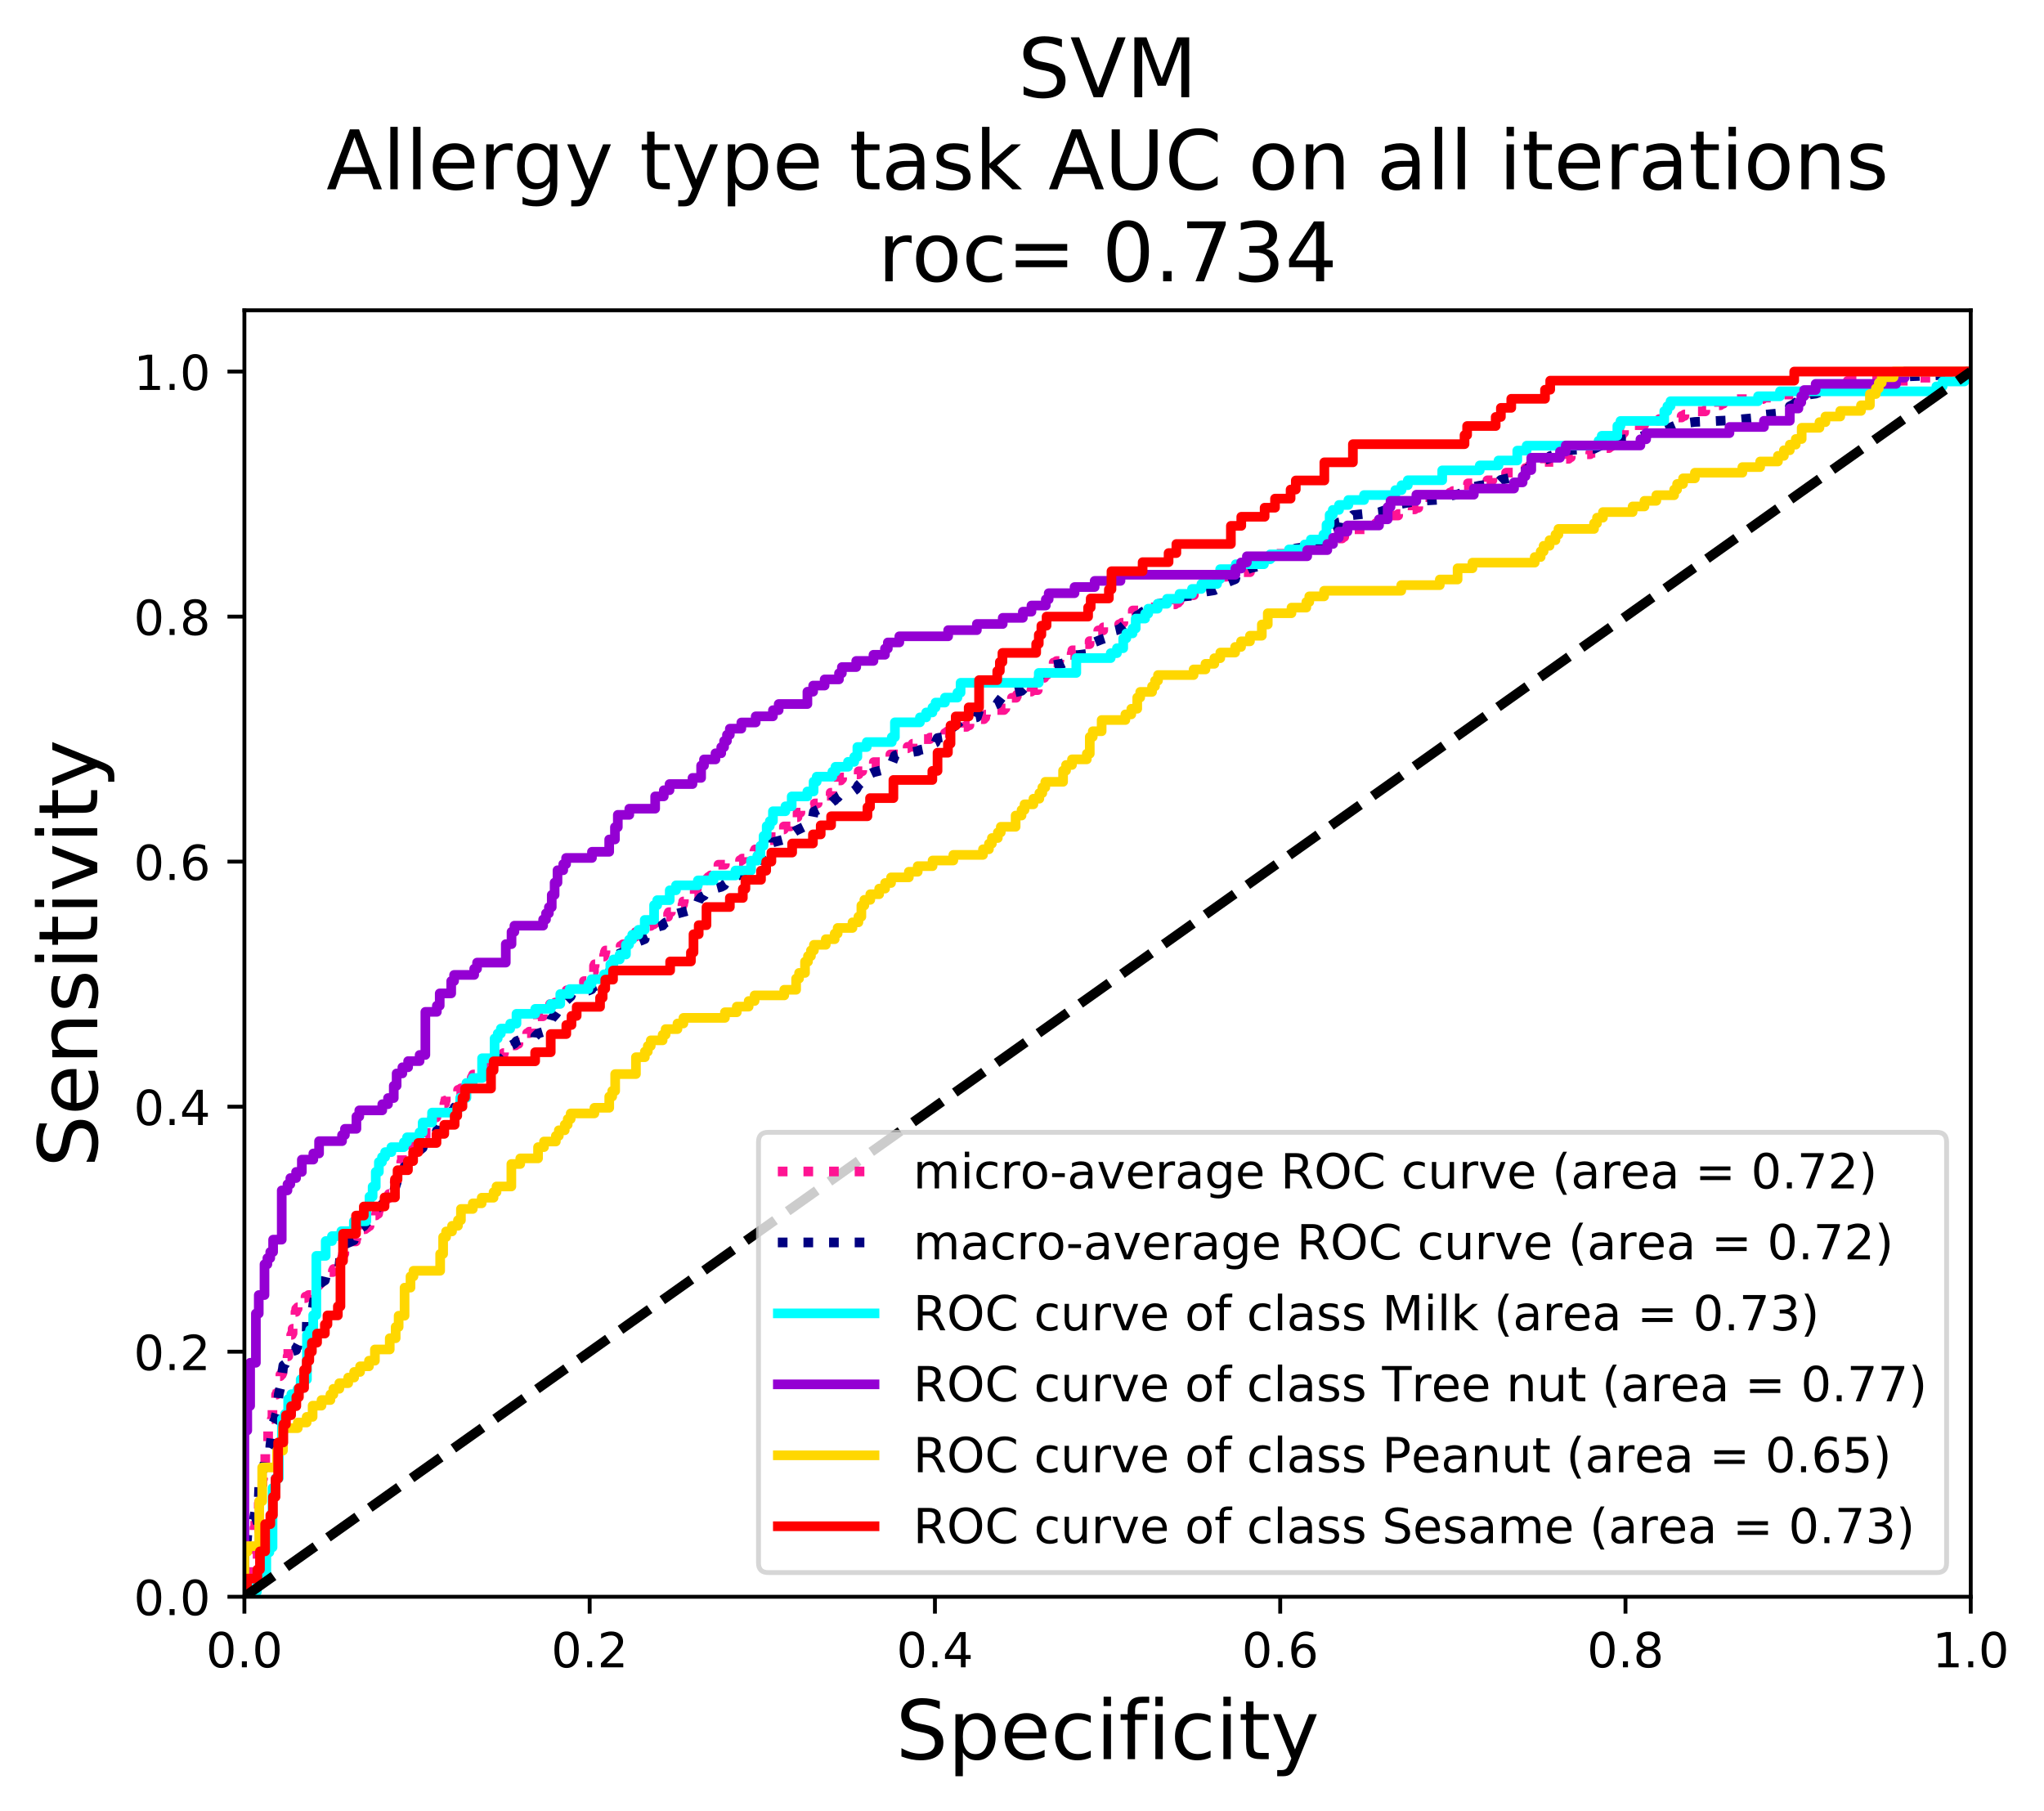 <?xml version="1.0" encoding="utf-8" standalone="no"?>
<!DOCTYPE svg PUBLIC "-//W3C//DTD SVG 1.1//EN"
  "http://www.w3.org/Graphics/SVG/1.1/DTD/svg11.dtd">
<!-- Created with matplotlib (https://matplotlib.org/) -->
<svg height="374.633pt" version="1.1" viewBox="0 0 422.827 374.633" width="422.827pt" xmlns="http://www.w3.org/2000/svg" xmlns:xlink="http://www.w3.org/1999/xlink">
 <defs>
  <style type="text/css">
*{stroke-linecap:butt;stroke-linejoin:round;}
  </style>
 </defs>
 <g id="figure_1">
  <g id="patch_1">
   <path d="M 0 374.633 
L 422.827 374.633 
L 422.827 0 
L 0 0 
z
" style="fill:#ffffff;"/>
  </g>
  <g id="axes_1">
   <g id="patch_2">
    <path d="M 50.556 330.302 
L 407.676 330.302 
L 407.676 64.19 
L 50.556 64.19 
z
" style="fill:#ffffff;"/>
   </g>
   <g id="matplotlib.axis_1">
    <g id="xtick_1">
     <g id="line2d_1">
      <defs>
       <path d="M 0 0 
L 0 3.5 
" id="mc2e7cd812d" style="stroke:#000000;stroke-width:0.8;"/>
      </defs>
      <g>
       <use style="stroke:#000000;stroke-width:0.8;" x="50.556" xlink:href="#mc2e7cd812d" y="330.302"/>
      </g>
     </g>
     <g id="text_1">
      <!-- 0.0 -->
      <defs>
       <path d="M 31.781 66.406 
Q 24.172 66.406 20.328 58.906 
Q 16.5 51.422 16.5 36.375 
Q 16.5 21.391 20.328 13.891 
Q 24.172 6.391 31.781 6.391 
Q 39.453 6.391 43.281 13.891 
Q 47.125 21.391 47.125 36.375 
Q 47.125 51.422 43.281 58.906 
Q 39.453 66.406 31.781 66.406 
z
M 31.781 74.219 
Q 44.047 74.219 50.516 64.516 
Q 56.984 54.828 56.984 36.375 
Q 56.984 17.969 50.516 8.266 
Q 44.047 -1.422 31.781 -1.422 
Q 19.531 -1.422 13.062 8.266 
Q 6.594 17.969 6.594 36.375 
Q 6.594 54.828 13.062 64.516 
Q 19.531 74.219 31.781 74.219 
z
" id="DejaVuSans-48"/>
       <path d="M 10.688 12.406 
L 21 12.406 
L 21 0 
L 10.688 0 
z
" id="DejaVuSans-46"/>
      </defs>
      <g transform="translate(42.604 344.9)scale(0.1 -0.1)">
       <use xlink:href="#DejaVuSans-48"/>
       <use x="63.623" xlink:href="#DejaVuSans-46"/>
       <use x="95.41" xlink:href="#DejaVuSans-48"/>
      </g>
     </g>
    </g>
    <g id="xtick_2">
     <g id="line2d_2">
      <g>
       <use style="stroke:#000000;stroke-width:0.8;" x="121.98" xlink:href="#mc2e7cd812d" y="330.302"/>
      </g>
     </g>
     <g id="text_2">
      <!-- 0.2 -->
      <defs>
       <path d="M 19.188 8.297 
L 53.609 8.297 
L 53.609 0 
L 7.328 0 
L 7.328 8.297 
Q 12.938 14.109 22.625 23.891 
Q 32.328 33.688 34.812 36.531 
Q 39.547 41.844 41.422 45.531 
Q 43.312 49.219 43.312 52.781 
Q 43.312 58.594 39.234 62.25 
Q 35.156 65.922 28.609 65.922 
Q 23.969 65.922 18.812 64.312 
Q 13.672 62.703 7.812 59.422 
L 7.812 69.391 
Q 13.766 71.781 18.938 73 
Q 24.125 74.219 28.422 74.219 
Q 39.75 74.219 46.484 68.547 
Q 53.219 62.891 53.219 53.422 
Q 53.219 48.922 51.531 44.891 
Q 49.859 40.875 45.406 35.406 
Q 44.188 33.984 37.641 27.219 
Q 31.109 20.453 19.188 8.297 
z
" id="DejaVuSans-50"/>
      </defs>
      <g transform="translate(114.028 344.9)scale(0.1 -0.1)">
       <use xlink:href="#DejaVuSans-48"/>
       <use x="63.623" xlink:href="#DejaVuSans-46"/>
       <use x="95.41" xlink:href="#DejaVuSans-50"/>
      </g>
     </g>
    </g>
    <g id="xtick_3">
     <g id="line2d_3">
      <g>
       <use style="stroke:#000000;stroke-width:0.8;" x="193.404" xlink:href="#mc2e7cd812d" y="330.302"/>
      </g>
     </g>
     <g id="text_3">
      <!-- 0.4 -->
      <defs>
       <path d="M 37.797 64.312 
L 12.891 25.391 
L 37.797 25.391 
z
M 35.203 72.906 
L 47.609 72.906 
L 47.609 25.391 
L 58.016 25.391 
L 58.016 17.188 
L 47.609 17.188 
L 47.609 0 
L 37.797 0 
L 37.797 17.188 
L 4.891 17.188 
L 4.891 26.703 
z
" id="DejaVuSans-52"/>
      </defs>
      <g transform="translate(185.452 344.9)scale(0.1 -0.1)">
       <use xlink:href="#DejaVuSans-48"/>
       <use x="63.623" xlink:href="#DejaVuSans-46"/>
       <use x="95.41" xlink:href="#DejaVuSans-52"/>
      </g>
     </g>
    </g>
    <g id="xtick_4">
     <g id="line2d_4">
      <g>
       <use style="stroke:#000000;stroke-width:0.8;" x="264.828" xlink:href="#mc2e7cd812d" y="330.302"/>
      </g>
     </g>
     <g id="text_4">
      <!-- 0.6 -->
      <defs>
       <path d="M 33.016 40.375 
Q 26.375 40.375 22.484 35.828 
Q 18.609 31.297 18.609 23.391 
Q 18.609 15.531 22.484 10.953 
Q 26.375 6.391 33.016 6.391 
Q 39.656 6.391 43.531 10.953 
Q 47.406 15.531 47.406 23.391 
Q 47.406 31.297 43.531 35.828 
Q 39.656 40.375 33.016 40.375 
z
M 52.594 71.297 
L 52.594 62.312 
Q 48.875 64.062 45.094 64.984 
Q 41.312 65.922 37.594 65.922 
Q 27.828 65.922 22.672 59.328 
Q 17.531 52.734 16.797 39.406 
Q 19.672 43.656 24.016 45.922 
Q 28.375 48.188 33.594 48.188 
Q 44.578 48.188 50.953 41.516 
Q 57.328 34.859 57.328 23.391 
Q 57.328 12.156 50.688 5.359 
Q 44.047 -1.422 33.016 -1.422 
Q 20.359 -1.422 13.672 8.266 
Q 6.984 17.969 6.984 36.375 
Q 6.984 53.656 15.188 63.938 
Q 23.391 74.219 37.203 74.219 
Q 40.922 74.219 44.703 73.484 
Q 48.484 72.75 52.594 71.297 
z
" id="DejaVuSans-54"/>
      </defs>
      <g transform="translate(256.876 344.9)scale(0.1 -0.1)">
       <use xlink:href="#DejaVuSans-48"/>
       <use x="63.623" xlink:href="#DejaVuSans-46"/>
       <use x="95.41" xlink:href="#DejaVuSans-54"/>
      </g>
     </g>
    </g>
    <g id="xtick_5">
     <g id="line2d_5">
      <g>
       <use style="stroke:#000000;stroke-width:0.8;" x="336.252" xlink:href="#mc2e7cd812d" y="330.302"/>
      </g>
     </g>
     <g id="text_5">
      <!-- 0.8 -->
      <defs>
       <path d="M 31.781 34.625 
Q 24.75 34.625 20.719 30.859 
Q 16.703 27.094 16.703 20.516 
Q 16.703 13.922 20.719 10.156 
Q 24.75 6.391 31.781 6.391 
Q 38.812 6.391 42.859 10.172 
Q 46.922 13.969 46.922 20.516 
Q 46.922 27.094 42.891 30.859 
Q 38.875 34.625 31.781 34.625 
z
M 21.922 38.812 
Q 15.578 40.375 12.031 44.719 
Q 8.5 49.078 8.5 55.328 
Q 8.5 64.062 14.719 69.141 
Q 20.953 74.219 31.781 74.219 
Q 42.672 74.219 48.875 69.141 
Q 55.078 64.062 55.078 55.328 
Q 55.078 49.078 51.531 44.719 
Q 48 40.375 41.703 38.812 
Q 48.828 37.156 52.797 32.312 
Q 56.781 27.484 56.781 20.516 
Q 56.781 9.906 50.312 4.234 
Q 43.844 -1.422 31.781 -1.422 
Q 19.734 -1.422 13.25 4.234 
Q 6.781 9.906 6.781 20.516 
Q 6.781 27.484 10.781 32.312 
Q 14.797 37.156 21.922 38.812 
z
M 18.312 54.391 
Q 18.312 48.734 21.844 45.562 
Q 25.391 42.391 31.781 42.391 
Q 38.141 42.391 41.719 45.562 
Q 45.312 48.734 45.312 54.391 
Q 45.312 60.062 41.719 63.234 
Q 38.141 66.406 31.781 66.406 
Q 25.391 66.406 21.844 63.234 
Q 18.312 60.062 18.312 54.391 
z
" id="DejaVuSans-56"/>
      </defs>
      <g transform="translate(328.3 344.9)scale(0.1 -0.1)">
       <use xlink:href="#DejaVuSans-48"/>
       <use x="63.623" xlink:href="#DejaVuSans-46"/>
       <use x="95.41" xlink:href="#DejaVuSans-56"/>
      </g>
     </g>
    </g>
    <g id="xtick_6">
     <g id="line2d_6">
      <g>
       <use style="stroke:#000000;stroke-width:0.8;" x="407.676" xlink:href="#mc2e7cd812d" y="330.302"/>
      </g>
     </g>
     <g id="text_6">
      <!-- 1.0 -->
      <defs>
       <path d="M 12.406 8.297 
L 28.516 8.297 
L 28.516 63.922 
L 10.984 60.406 
L 10.984 69.391 
L 28.422 72.906 
L 38.281 72.906 
L 38.281 8.297 
L 54.391 8.297 
L 54.391 0 
L 12.406 0 
z
" id="DejaVuSans-49"/>
      </defs>
      <g transform="translate(399.724 344.9)scale(0.1 -0.1)">
       <use xlink:href="#DejaVuSans-49"/>
       <use x="63.623" xlink:href="#DejaVuSans-46"/>
       <use x="95.41" xlink:href="#DejaVuSans-48"/>
      </g>
     </g>
    </g>
    <g id="text_7">
     <!-- Specificity -->
     <defs>
      <path d="M 53.516 70.516 
L 53.516 60.891 
Q 47.906 63.578 42.922 64.891 
Q 37.938 66.219 33.297 66.219 
Q 25.25 66.219 20.875 63.094 
Q 16.5 59.969 16.5 54.203 
Q 16.5 49.359 19.406 46.891 
Q 22.312 44.438 30.422 42.922 
L 36.375 41.703 
Q 47.406 39.594 52.656 34.297 
Q 57.906 29 57.906 20.125 
Q 57.906 9.516 50.797 4.047 
Q 43.703 -1.422 29.984 -1.422 
Q 24.812 -1.422 18.969 -0.25 
Q 13.141 0.922 6.891 3.219 
L 6.891 13.375 
Q 12.891 10.016 18.656 8.297 
Q 24.422 6.594 29.984 6.594 
Q 38.422 6.594 43.016 9.906 
Q 47.609 13.234 47.609 19.391 
Q 47.609 24.75 44.312 27.781 
Q 41.016 30.812 33.5 32.328 
L 27.484 33.5 
Q 16.453 35.688 11.516 40.375 
Q 6.594 45.062 6.594 53.422 
Q 6.594 63.094 13.406 68.656 
Q 20.219 74.219 32.172 74.219 
Q 37.312 74.219 42.625 73.281 
Q 47.953 72.359 53.516 70.516 
z
" id="DejaVuSans-83"/>
      <path d="M 18.109 8.203 
L 18.109 -20.797 
L 9.078 -20.797 
L 9.078 54.688 
L 18.109 54.688 
L 18.109 46.391 
Q 20.953 51.266 25.266 53.625 
Q 29.594 56 35.594 56 
Q 45.562 56 51.781 48.094 
Q 58.016 40.188 58.016 27.297 
Q 58.016 14.406 51.781 6.484 
Q 45.562 -1.422 35.594 -1.422 
Q 29.594 -1.422 25.266 0.953 
Q 20.953 3.328 18.109 8.203 
z
M 48.688 27.297 
Q 48.688 37.203 44.609 42.844 
Q 40.531 48.484 33.406 48.484 
Q 26.266 48.484 22.188 42.844 
Q 18.109 37.203 18.109 27.297 
Q 18.109 17.391 22.188 11.75 
Q 26.266 6.109 33.406 6.109 
Q 40.531 6.109 44.609 11.75 
Q 48.688 17.391 48.688 27.297 
z
" id="DejaVuSans-112"/>
      <path d="M 56.203 29.594 
L 56.203 25.203 
L 14.891 25.203 
Q 15.484 15.922 20.484 11.062 
Q 25.484 6.203 34.422 6.203 
Q 39.594 6.203 44.453 7.469 
Q 49.312 8.734 54.109 11.281 
L 54.109 2.781 
Q 49.266 0.734 44.188 -0.344 
Q 39.109 -1.422 33.891 -1.422 
Q 20.797 -1.422 13.156 6.188 
Q 5.516 13.812 5.516 26.812 
Q 5.516 40.234 12.766 48.109 
Q 20.016 56 32.328 56 
Q 43.359 56 49.781 48.891 
Q 56.203 41.797 56.203 29.594 
z
M 47.219 32.234 
Q 47.125 39.594 43.094 43.984 
Q 39.062 48.391 32.422 48.391 
Q 24.906 48.391 20.391 44.141 
Q 15.875 39.891 15.188 32.172 
z
" id="DejaVuSans-101"/>
      <path d="M 48.781 52.594 
L 48.781 44.188 
Q 44.969 46.297 41.141 47.344 
Q 37.312 48.391 33.406 48.391 
Q 24.656 48.391 19.812 42.844 
Q 14.984 37.312 14.984 27.297 
Q 14.984 17.281 19.812 11.734 
Q 24.656 6.203 33.406 6.203 
Q 37.312 6.203 41.141 7.25 
Q 44.969 8.297 48.781 10.406 
L 48.781 2.094 
Q 45.016 0.344 40.984 -0.531 
Q 36.969 -1.422 32.422 -1.422 
Q 20.062 -1.422 12.781 6.344 
Q 5.516 14.109 5.516 27.297 
Q 5.516 40.672 12.859 48.328 
Q 20.219 56 33.016 56 
Q 37.156 56 41.109 55.141 
Q 45.062 54.297 48.781 52.594 
z
" id="DejaVuSans-99"/>
      <path d="M 9.422 54.688 
L 18.406 54.688 
L 18.406 0 
L 9.422 0 
z
M 9.422 75.984 
L 18.406 75.984 
L 18.406 64.594 
L 9.422 64.594 
z
" id="DejaVuSans-105"/>
      <path d="M 37.109 75.984 
L 37.109 68.5 
L 28.516 68.5 
Q 23.688 68.5 21.797 66.547 
Q 19.922 64.594 19.922 59.516 
L 19.922 54.688 
L 34.719 54.688 
L 34.719 47.703 
L 19.922 47.703 
L 19.922 0 
L 10.891 0 
L 10.891 47.703 
L 2.297 47.703 
L 2.297 54.688 
L 10.891 54.688 
L 10.891 58.5 
Q 10.891 67.625 15.141 71.797 
Q 19.391 75.984 28.609 75.984 
z
" id="DejaVuSans-102"/>
      <path d="M 18.312 70.219 
L 18.312 54.688 
L 36.812 54.688 
L 36.812 47.703 
L 18.312 47.703 
L 18.312 18.016 
Q 18.312 11.328 20.141 9.422 
Q 21.969 7.516 27.594 7.516 
L 36.812 7.516 
L 36.812 0 
L 27.594 0 
Q 17.188 0 13.234 3.875 
Q 9.281 7.766 9.281 18.016 
L 9.281 47.703 
L 2.688 47.703 
L 2.688 54.688 
L 9.281 54.688 
L 9.281 70.219 
z
" id="DejaVuSans-116"/>
      <path d="M 32.172 -5.078 
Q 28.375 -14.844 24.75 -17.812 
Q 21.141 -20.797 15.094 -20.797 
L 7.906 -20.797 
L 7.906 -13.281 
L 13.188 -13.281 
Q 16.891 -13.281 18.938 -11.516 
Q 21 -9.766 23.484 -3.219 
L 25.094 0.875 
L 2.984 54.688 
L 12.5 54.688 
L 29.594 11.922 
L 46.688 54.688 
L 56.203 54.688 
z
" id="DejaVuSans-121"/>
     </defs>
     <g transform="translate(185.306 363.897)scale(0.17 -0.17)">
      <use xlink:href="#DejaVuSans-83"/>
      <use x="63.477" xlink:href="#DejaVuSans-112"/>
      <use x="126.953" xlink:href="#DejaVuSans-101"/>
      <use x="188.477" xlink:href="#DejaVuSans-99"/>
      <use x="243.457" xlink:href="#DejaVuSans-105"/>
      <use x="271.24" xlink:href="#DejaVuSans-102"/>
      <use x="306.445" xlink:href="#DejaVuSans-105"/>
      <use x="334.229" xlink:href="#DejaVuSans-99"/>
      <use x="389.209" xlink:href="#DejaVuSans-105"/>
      <use x="416.992" xlink:href="#DejaVuSans-116"/>
      <use x="456.201" xlink:href="#DejaVuSans-121"/>
     </g>
    </g>
   </g>
   <g id="matplotlib.axis_2">
    <g id="ytick_1">
     <g id="line2d_7">
      <defs>
       <path d="M 0 0 
L -3.5 0 
" id="mc721584b04" style="stroke:#000000;stroke-width:0.8;"/>
      </defs>
      <g>
       <use style="stroke:#000000;stroke-width:0.8;" x="50.556" xlink:href="#mc721584b04" y="330.302"/>
      </g>
     </g>
     <g id="text_8">
      <!-- 0.0 -->
      <g transform="translate(27.653 334.101)scale(0.1 -0.1)">
       <use xlink:href="#DejaVuSans-48"/>
       <use x="63.623" xlink:href="#DejaVuSans-46"/>
       <use x="95.41" xlink:href="#DejaVuSans-48"/>
      </g>
     </g>
    </g>
    <g id="ytick_2">
     <g id="line2d_8">
      <g>
       <use style="stroke:#000000;stroke-width:0.8;" x="50.556" xlink:href="#mc721584b04" y="279.614"/>
      </g>
     </g>
     <g id="text_9">
      <!-- 0.2 -->
      <g transform="translate(27.653 283.413)scale(0.1 -0.1)">
       <use xlink:href="#DejaVuSans-48"/>
       <use x="63.623" xlink:href="#DejaVuSans-46"/>
       <use x="95.41" xlink:href="#DejaVuSans-50"/>
      </g>
     </g>
    </g>
    <g id="ytick_3">
     <g id="line2d_9">
      <g>
       <use style="stroke:#000000;stroke-width:0.8;" x="50.556" xlink:href="#mc721584b04" y="228.926"/>
      </g>
     </g>
     <g id="text_10">
      <!-- 0.4 -->
      <g transform="translate(27.653 232.725)scale(0.1 -0.1)">
       <use xlink:href="#DejaVuSans-48"/>
       <use x="63.623" xlink:href="#DejaVuSans-46"/>
       <use x="95.41" xlink:href="#DejaVuSans-52"/>
      </g>
     </g>
    </g>
    <g id="ytick_4">
     <g id="line2d_10">
      <g>
       <use style="stroke:#000000;stroke-width:0.8;" x="50.556" xlink:href="#mc721584b04" y="178.238"/>
      </g>
     </g>
     <g id="text_11">
      <!-- 0.6 -->
      <g transform="translate(27.653 182.037)scale(0.1 -0.1)">
       <use xlink:href="#DejaVuSans-48"/>
       <use x="63.623" xlink:href="#DejaVuSans-46"/>
       <use x="95.41" xlink:href="#DejaVuSans-54"/>
      </g>
     </g>
    </g>
    <g id="ytick_5">
     <g id="line2d_11">
      <g>
       <use style="stroke:#000000;stroke-width:0.8;" x="50.556" xlink:href="#mc721584b04" y="127.55"/>
      </g>
     </g>
     <g id="text_12">
      <!-- 0.8 -->
      <g transform="translate(27.653 131.349)scale(0.1 -0.1)">
       <use xlink:href="#DejaVuSans-48"/>
       <use x="63.623" xlink:href="#DejaVuSans-46"/>
       <use x="95.41" xlink:href="#DejaVuSans-56"/>
      </g>
     </g>
    </g>
    <g id="ytick_6">
     <g id="line2d_12">
      <g>
       <use style="stroke:#000000;stroke-width:0.8;" x="50.556" xlink:href="#mc721584b04" y="76.862"/>
      </g>
     </g>
     <g id="text_13">
      <!-- 1.0 -->
      <g transform="translate(27.653 80.661)scale(0.1 -0.1)">
       <use xlink:href="#DejaVuSans-49"/>
       <use x="63.623" xlink:href="#DejaVuSans-46"/>
       <use x="95.41" xlink:href="#DejaVuSans-48"/>
      </g>
     </g>
    </g>
    <g id="text_14">
     <!-- Sensitivity -->
     <defs>
      <path d="M 54.891 33.016 
L 54.891 0 
L 45.906 0 
L 45.906 32.719 
Q 45.906 40.484 42.875 44.328 
Q 39.844 48.188 33.797 48.188 
Q 26.516 48.188 22.312 43.547 
Q 18.109 38.922 18.109 30.906 
L 18.109 0 
L 9.078 0 
L 9.078 54.688 
L 18.109 54.688 
L 18.109 46.188 
Q 21.344 51.125 25.703 53.562 
Q 30.078 56 35.797 56 
Q 45.219 56 50.047 50.172 
Q 54.891 44.344 54.891 33.016 
z
" id="DejaVuSans-110"/>
      <path d="M 44.281 53.078 
L 44.281 44.578 
Q 40.484 46.531 36.375 47.5 
Q 32.281 48.484 27.875 48.484 
Q 21.188 48.484 17.844 46.438 
Q 14.5 44.391 14.5 40.281 
Q 14.5 37.156 16.891 35.375 
Q 19.281 33.594 26.516 31.984 
L 29.594 31.297 
Q 39.156 29.25 43.188 25.516 
Q 47.219 21.781 47.219 15.094 
Q 47.219 7.469 41.188 3.016 
Q 35.156 -1.422 24.609 -1.422 
Q 20.219 -1.422 15.453 -0.562 
Q 10.688 0.297 5.422 2 
L 5.422 11.281 
Q 10.406 8.688 15.234 7.391 
Q 20.062 6.109 24.812 6.109 
Q 31.156 6.109 34.562 8.281 
Q 37.984 10.453 37.984 14.406 
Q 37.984 18.062 35.516 20.016 
Q 33.062 21.969 24.703 23.781 
L 21.578 24.516 
Q 13.234 26.266 9.516 29.906 
Q 5.812 33.547 5.812 39.891 
Q 5.812 47.609 11.281 51.797 
Q 16.75 56 26.812 56 
Q 31.781 56 36.172 55.266 
Q 40.578 54.547 44.281 53.078 
z
" id="DejaVuSans-115"/>
      <path d="M 2.984 54.688 
L 12.5 54.688 
L 29.594 8.797 
L 46.688 54.688 
L 56.203 54.688 
L 35.688 0 
L 23.484 0 
z
" id="DejaVuSans-118"/>
     </defs>
     <g transform="translate(20.117 241.498)rotate(-90)scale(0.17 -0.17)">
      <use xlink:href="#DejaVuSans-83"/>
      <use x="63.477" xlink:href="#DejaVuSans-101"/>
      <use x="125" xlink:href="#DejaVuSans-110"/>
      <use x="188.379" xlink:href="#DejaVuSans-115"/>
      <use x="240.479" xlink:href="#DejaVuSans-105"/>
      <use x="268.262" xlink:href="#DejaVuSans-116"/>
      <use x="307.471" xlink:href="#DejaVuSans-105"/>
      <use x="335.254" xlink:href="#DejaVuSans-118"/>
      <use x="394.434" xlink:href="#DejaVuSans-105"/>
      <use x="422.217" xlink:href="#DejaVuSans-116"/>
      <use x="461.426" xlink:href="#DejaVuSans-121"/>
     </g>
    </g>
   </g>
   <g id="line2d_13">
    <path clip-path="url(#p8a346c39c5)" d="M 50.556 330.302 
L 51.002 330.302 
L 51.002 329.985 
L 51.151 329.985 
L 51.151 328.718 
L 51.3 328.718 
L 51.3 328.401 
L 51.449 328.401 
L 51.449 327.134 
L 51.598 327.134 
L 51.598 326.5 
L 51.746 326.5 
L 51.746 323.966 
L 51.895 323.966 
L 51.895 323.016 
L 52.044 323.016 
L 52.044 321.748 
L 52.193 321.748 
L 52.193 321.432 
L 52.639 321.432 
L 52.639 316.046 
L 52.788 316.046 
L 52.788 314.462 
L 52.937 314.462 
L 52.937 313.828 
L 53.234 313.828 
L 53.234 313.512 
L 53.383 313.512 
L 53.383 312.878 
L 53.532 312.878 
L 53.532 310.977 
L 53.681 310.977 
L 53.681 310.027 
L 53.978 310.027 
L 53.978 309.076 
L 54.127 309.076 
L 54.127 308.126 
L 54.276 308.126 
L 54.276 305.908 
L 54.425 305.908 
L 54.425 305.275 
L 54.574 305.275 
L 54.574 304.641 
L 54.722 304.641 
L 54.722 304.324 
L 54.871 304.324 
L 54.871 300.523 
L 55.169 300.523 
L 55.169 299.889 
L 55.318 299.889 
L 55.318 299.256 
L 55.466 299.256 
L 55.466 296.088 
L 55.615 296.088 
L 55.615 294.504 
L 56.21 294.504 
L 56.21 293.553 
L 56.359 293.553 
L 56.359 291.652 
L 56.508 291.652 
L 56.508 290.702 
L 56.806 290.702 
L 56.806 290.385 
L 56.954 290.385 
L 56.954 289.752 
L 57.103 289.752 
L 57.103 288.484 
L 57.252 288.484 
L 57.252 288.168 
L 57.401 288.168 
L 57.401 285.316 
L 57.698 285.316 
L 57.698 285 
L 57.847 285 
L 57.847 284.683 
L 57.996 284.683 
L 57.996 284.366 
L 58.294 284.366 
L 58.294 284.049 
L 58.442 284.049 
L 58.442 282.782 
L 58.74 282.782 
L 58.74 282.465 
L 59.038 282.465 
L 59.038 281.832 
L 59.186 281.832 
L 59.186 281.198 
L 59.484 281.198 
L 59.484 280.564 
L 59.633 280.564 
L 59.633 278.664 
L 59.782 278.664 
L 59.782 277.396 
L 59.93 277.396 
L 59.93 277.08 
L 60.079 277.08 
L 60.079 276.446 
L 60.228 276.446 
L 60.228 276.129 
L 60.377 276.129 
L 60.377 275.812 
L 60.526 275.812 
L 60.526 274.862 
L 60.972 274.862 
L 60.972 274.545 
L 61.121 274.545 
L 61.121 271.377 
L 61.27 271.377 
L 61.27 270.744 
L 61.567 270.744 
L 61.567 270.427 
L 62.311 270.427 
L 62.311 270.11 
L 62.906 270.11 
L 62.906 268.526 
L 63.204 268.526 
L 63.204 268.209 
L 63.799 268.209 
L 63.799 267.892 
L 64.543 267.892 
L 64.543 267.576 
L 64.841 267.576 
L 64.841 266.942 
L 65.138 266.942 
L 65.138 266.625 
L 65.585 266.625 
L 65.585 266.308 
L 65.734 266.308 
L 65.734 265.992 
L 65.882 265.992 
L 65.882 265.675 
L 66.18 265.675 
L 66.18 265.358 
L 66.478 265.358 
L 66.478 265.041 
L 67.073 265.041 
L 67.073 264.724 
L 67.37 264.724 
L 67.37 264.408 
L 67.966 264.408 
L 67.966 263.457 
L 68.114 263.457 
L 68.114 263.14 
L 68.858 263.14 
L 68.858 262.824 
L 69.007 262.824 
L 69.007 262.507 
L 69.305 262.507 
L 69.305 262.19 
L 69.602 262.19 
L 69.602 261.873 
L 69.9 261.873 
L 69.9 261.24 
L 70.049 261.24 
L 70.049 260.923 
L 70.495 260.923 
L 70.495 260.606 
L 70.793 260.606 
L 70.793 259.972 
L 70.942 259.972 
L 70.942 259.339 
L 71.239 259.339 
L 71.239 258.705 
L 71.388 258.705 
L 71.388 257.755 
L 71.537 257.755 
L 71.537 257.438 
L 72.281 257.438 
L 72.281 257.121 
L 72.578 257.121 
L 72.578 256.804 
L 73.62 256.804 
L 73.62 256.171 
L 73.769 256.171 
L 73.769 255.854 
L 73.918 255.854 
L 73.918 255.537 
L 74.513 255.537 
L 74.513 255.22 
L 74.662 255.22 
L 74.662 254.587 
L 75.257 254.587 
L 75.257 254.27 
L 75.554 254.27 
L 75.554 253.953 
L 76.001 253.953 
L 76.001 253.636 
L 76.447 253.636 
L 76.447 252.369 
L 76.894 252.369 
L 76.894 252.052 
L 77.191 252.052 
L 77.191 251.736 
L 77.34 251.736 
L 77.34 251.419 
L 77.786 251.419 
L 77.786 251.102 
L 78.233 251.102 
L 78.233 250.468 
L 78.382 250.468 
L 78.382 250.152 
L 78.53 250.152 
L 78.53 249.518 
L 79.126 249.518 
L 79.126 249.201 
L 79.572 249.201 
L 79.572 248.884 
L 79.721 248.884 
L 79.721 248.251 
L 79.87 248.251 
L 79.87 247.934 
L 80.316 247.934 
L 80.316 247.3 
L 80.465 247.3 
L 80.465 246.984 
L 80.614 246.984 
L 80.614 246.667 
L 80.762 246.667 
L 80.762 246.35 
L 81.06 246.35 
L 81.06 246.033 
L 81.358 246.033 
L 81.358 245.716 
L 81.506 245.716 
L 81.506 245.083 
L 81.655 245.083 
L 81.655 244.449 
L 82.102 244.449 
L 82.102 241.915 
L 82.548 241.915 
L 82.548 240.964 
L 82.697 240.964 
L 82.697 240.648 
L 82.994 240.648 
L 82.994 240.331 
L 83.143 240.331 
L 83.143 238.747 
L 83.441 238.747 
L 83.441 238.43 
L 84.036 238.43 
L 84.036 238.113 
L 84.929 238.113 
L 84.929 237.796 
L 85.375 237.796 
L 85.375 237.48 
L 85.524 237.48 
L 85.524 237.163 
L 86.268 237.163 
L 86.268 236.846 
L 86.417 236.846 
L 86.417 236.529 
L 86.714 236.529 
L 86.714 236.212 
L 87.607 236.212 
L 87.607 235.579 
L 87.756 235.579 
L 87.756 235.262 
L 88.054 235.262 
L 88.054 233.361 
L 88.5 233.361 
L 88.5 232.728 
L 88.649 232.728 
L 88.649 231.777 
L 88.798 231.777 
L 88.798 231.46 
L 89.393 231.46 
L 89.393 231.144 
L 90.286 231.144 
L 90.286 230.51 
L 90.881 230.51 
L 90.881 230.193 
L 91.03 230.193 
L 91.03 229.876 
L 91.178 229.876 
L 91.178 229.56 
L 91.625 229.56 
L 91.625 229.243 
L 91.922 229.243 
L 91.922 228.292 
L 92.071 228.292 
L 92.071 227.659 
L 92.22 227.659 
L 92.22 226.708 
L 92.369 226.708 
L 92.369 226.392 
L 93.262 226.392 
L 93.262 226.075 
L 93.857 226.075 
L 93.857 225.758 
L 94.75 225.758 
L 94.75 225.441 
L 95.345 225.441 
L 95.345 225.124 
L 95.94 225.124 
L 95.94 224.808 
L 97.428 224.808 
L 97.428 224.174 
L 97.577 224.174 
L 97.577 222.907 
L 97.726 222.907 
L 97.726 222.59 
L 97.874 222.59 
L 97.874 222.273 
L 98.618 222.273 
L 98.618 221.956 
L 99.214 221.956 
L 99.214 221.64 
L 99.362 221.64 
L 99.362 221.323 
L 99.958 221.323 
L 99.958 220.689 
L 100.255 220.689 
L 100.255 220.056 
L 101.148 220.056 
L 101.148 219.739 
L 102.041 219.739 
L 102.041 219.422 
L 102.338 219.422 
L 102.338 219.105 
L 103.975 219.105 
L 103.975 218.788 
L 104.124 218.788 
L 104.124 217.838 
L 104.273 217.838 
L 104.273 217.521 
L 104.422 217.521 
L 104.422 217.204 
L 105.463 217.204 
L 105.463 216.888 
L 105.612 216.888 
L 105.612 216.254 
L 106.654 216.254 
L 106.654 215.937 
L 107.249 215.937 
L 107.249 215.62 
L 107.695 215.62 
L 107.695 215.304 
L 107.844 215.304 
L 107.844 214.987 
L 107.993 214.987 
L 107.993 214.67 
L 108.29 214.67 
L 108.29 214.353 
L 109.034 214.353 
L 109.034 213.72 
L 109.481 213.72 
L 109.481 213.403 
L 109.927 213.403 
L 109.927 212.769 
L 110.522 212.769 
L 110.522 212.136 
L 110.969 212.136 
L 110.969 211.185 
L 111.118 211.185 
L 111.118 210.868 
L 111.266 210.868 
L 111.266 210.235 
L 112.308 210.235 
L 112.308 209.284 
L 112.457 209.284 
L 112.457 208.968 
L 112.903 208.968 
L 112.903 208.651 
L 113.201 208.651 
L 113.201 208.334 
L 113.796 208.334 
L 113.796 207.7 
L 114.838 207.7 
L 114.838 207.384 
L 115.433 207.384 
L 115.433 207.067 
L 116.326 207.067 
L 116.326 206.75 
L 116.772 206.75 
L 116.772 205.8 
L 116.921 205.8 
L 116.921 205.483 
L 117.218 205.483 
L 117.218 204.849 
L 117.516 204.849 
L 117.516 204.216 
L 117.665 204.216 
L 117.665 203.899 
L 118.706 203.899 
L 118.706 203.582 
L 120.79 203.582 
L 120.79 202.948 
L 121.682 202.948 
L 121.682 201.681 
L 122.575 201.681 
L 122.575 201.048 
L 122.873 201.048 
L 122.873 199.78 
L 123.022 199.78 
L 123.022 199.464 
L 123.17 199.464 
L 123.17 199.147 
L 123.617 199.147 
L 123.617 198.83 
L 123.914 198.83 
L 123.914 198.196 
L 124.51 198.196 
L 124.51 197.88 
L 124.956 197.88 
L 124.956 197.563 
L 125.105 197.563 
L 125.105 196.929 
L 125.254 196.929 
L 125.254 196.612 
L 125.849 196.612 
L 125.849 196.296 
L 126.89 196.296 
L 126.89 195.979 
L 128.378 195.979 
L 128.378 195.662 
L 128.825 195.662 
L 128.825 195.345 
L 129.271 195.345 
L 129.271 194.712 
L 129.42 194.712 
L 129.42 194.395 
L 129.866 194.395 
L 129.866 194.078 
L 131.354 194.078 
L 131.354 193.761 
L 131.503 193.761 
L 131.503 192.811 
L 132.098 192.811 
L 132.098 192.494 
L 132.247 192.494 
L 132.247 192.177 
L 132.396 192.177 
L 132.396 191.86 
L 133.735 191.86 
L 133.735 191.544 
L 134.628 191.544 
L 134.628 191.227 
L 135.223 191.227 
L 135.223 190.91 
L 135.67 190.91 
L 135.67 190.276 
L 136.711 190.276 
L 136.711 189.96 
L 136.86 189.96 
L 136.86 189.643 
L 138.199 189.643 
L 138.199 189.009 
L 138.348 189.009 
L 138.348 188.692 
L 138.794 188.692 
L 138.794 188.376 
L 138.943 188.376 
L 138.943 188.059 
L 139.836 188.059 
L 139.836 187.742 
L 139.985 187.742 
L 139.985 187.425 
L 141.175 187.425 
L 141.175 187.108 
L 141.324 187.108 
L 141.324 186.475 
L 141.473 186.475 
L 141.473 185.841 
L 141.622 185.841 
L 141.622 185.524 
L 142.812 185.524 
L 142.812 185.208 
L 142.961 185.208 
L 142.961 184.891 
L 143.705 184.891 
L 143.705 184.257 
L 143.854 184.257 
L 143.854 183.94 
L 144.151 183.94 
L 144.151 183.624 
L 144.895 183.624 
L 144.895 182.99 
L 145.044 182.99 
L 145.044 182.356 
L 145.788 182.356 
L 145.788 182.04 
L 146.234 182.04 
L 146.234 181.723 
L 146.532 181.723 
L 146.532 181.406 
L 146.978 181.406 
L 146.978 181.089 
L 147.425 181.089 
L 147.425 180.772 
L 147.871 180.772 
L 147.871 180.456 
L 148.02 180.456 
L 148.02 179.505 
L 148.615 179.505 
L 148.615 178.872 
L 149.954 178.872 
L 149.954 178.555 
L 152.335 178.555 
L 152.335 178.238 
L 153.079 178.238 
L 153.079 177.921 
L 153.526 177.921 
L 153.526 177.604 
L 153.972 177.604 
L 153.972 176.971 
L 154.865 176.971 
L 154.865 176.654 
L 155.906 176.654 
L 155.906 176.337 
L 156.055 176.337 
L 156.055 176.02 
L 156.204 176.02 
L 156.204 175.704 
L 157.246 175.704 
L 157.246 175.07 
L 157.394 175.07 
L 157.394 174.753 
L 157.99 174.753 
L 157.99 174.436 
L 159.18 174.436 
L 159.18 174.12 
L 159.329 174.12 
L 159.329 173.803 
L 159.775 173.803 
L 159.775 173.169 
L 160.519 173.169 
L 160.519 172.536 
L 160.817 172.536 
L 160.817 172.219 
L 160.966 172.219 
L 160.966 171.902 
L 161.858 171.902 
L 161.858 171.585 
L 162.156 171.585 
L 162.156 170.952 
L 163.495 170.952 
L 163.495 170.635 
L 163.942 170.635 
L 163.942 170.318 
L 164.09 170.318 
L 164.09 170.001 
L 164.388 170.001 
L 164.388 169.684 
L 164.686 169.684 
L 164.686 169.051 
L 164.983 169.051 
L 164.983 168.1 
L 165.578 168.1 
L 165.578 167.467 
L 166.025 167.467 
L 166.025 167.15 
L 167.066 167.15 
L 167.066 166.833 
L 167.513 166.833 
L 167.513 166.516 
L 168.554 166.516 
L 168.554 166.2 
L 169.15 166.2 
L 169.15 165.883 
L 169.447 165.883 
L 169.447 165.249 
L 169.745 165.249 
L 169.745 164.932 
L 170.34 164.932 
L 170.34 164.616 
L 171.828 164.616 
L 171.828 163.982 
L 172.126 163.982 
L 172.126 163.665 
L 172.721 163.665 
L 172.721 163.348 
L 172.87 163.348 
L 172.87 163.032 
L 173.167 163.032 
L 173.167 162.715 
L 173.465 162.715 
L 173.465 161.448 
L 173.911 161.448 
L 173.911 161.131 
L 174.209 161.131 
L 174.209 160.814 
L 175.697 160.814 
L 175.697 160.497 
L 177.185 160.497 
L 177.185 160.18 
L 177.631 160.18 
L 177.631 159.547 
L 178.375 159.547 
L 178.375 159.23 
L 179.119 159.23 
L 179.119 158.913 
L 179.714 158.913 
L 179.714 158.596 
L 179.863 158.596 
L 179.863 158.28 
L 180.161 158.28 
L 180.161 157.963 
L 180.756 157.963 
L 180.756 157.646 
L 183.137 157.646 
L 183.137 157.329 
L 183.583 157.329 
L 183.583 157.012 
L 184.178 157.012 
L 184.178 156.062 
L 185.964 156.062 
L 185.964 155.745 
L 186.113 155.745 
L 186.113 155.428 
L 186.708 155.428 
L 186.708 155.112 
L 187.601 155.112 
L 187.601 154.795 
L 187.75 154.795 
L 187.75 154.478 
L 188.791 154.478 
L 188.791 153.844 
L 189.684 153.844 
L 189.684 153.211 
L 189.982 153.211 
L 189.982 152.894 
L 192.362 152.894 
L 192.362 152.577 
L 193.255 152.577 
L 193.255 152.26 
L 194.446 152.26 
L 194.446 151.944 
L 195.487 151.944 
L 195.487 151.627 
L 195.934 151.627 
L 195.934 151.31 
L 198.91 151.31 
L 198.91 150.676 
L 199.356 150.676 
L 199.356 150.36 
L 199.951 150.36 
L 199.951 150.043 
L 200.546 150.043 
L 200.546 149.726 
L 201.142 149.726 
L 201.142 149.409 
L 201.29 149.409 
L 201.29 149.092 
L 202.927 149.092 
L 202.927 148.776 
L 203.522 148.776 
L 203.522 148.459 
L 203.82 148.459 
L 203.82 147.825 
L 203.969 147.825 
L 203.969 147.508 
L 205.01 147.508 
L 205.01 147.192 
L 205.159 147.192 
L 205.159 146.875 
L 207.689 146.875 
L 207.689 146.558 
L 207.986 146.558 
L 207.986 145.924 
L 208.135 145.924 
L 208.135 145.608 
L 208.284 145.608 
L 208.284 145.291 
L 208.73 145.291 
L 208.73 144.657 
L 209.326 144.657 
L 209.326 144.34 
L 210.218 144.34 
L 210.218 144.024 
L 210.367 144.024 
L 210.367 143.707 
L 211.706 143.707 
L 211.706 143.39 
L 212.45 143.39 
L 212.45 143.073 
L 213.343 143.073 
L 213.343 142.756 
L 214.682 142.756 
L 214.682 142.44 
L 214.831 142.44 
L 214.831 141.806 
L 214.98 141.806 
L 214.98 141.172 
L 215.426 141.172 
L 215.426 140.856 
L 215.873 140.856 
L 215.873 140.222 
L 216.022 140.222 
L 216.022 139.905 
L 216.17 139.905 
L 216.17 139.588 
L 216.617 139.588 
L 216.617 139.272 
L 216.766 139.272 
L 216.766 138.955 
L 217.212 138.955 
L 217.212 138.638 
L 217.658 138.638 
L 217.658 138.321 
L 217.807 138.321 
L 217.807 137.371 
L 217.956 137.371 
L 217.956 137.054 
L 218.551 137.054 
L 218.551 136.737 
L 219.146 136.737 
L 219.146 136.42 
L 220.634 136.42 
L 220.634 135.787 
L 220.783 135.787 
L 220.783 135.47 
L 221.676 135.47 
L 221.676 135.153 
L 221.825 135.153 
L 221.825 134.52 
L 222.718 134.52 
L 222.718 134.203 
L 222.866 134.203 
L 222.866 133.886 
L 223.313 133.886 
L 223.313 133.569 
L 224.354 133.569 
L 224.354 133.252 
L 225.396 133.252 
L 225.396 132.619 
L 226.14 132.619 
L 226.14 132.302 
L 226.438 132.302 
L 226.438 131.985 
L 226.586 131.985 
L 226.586 131.668 
L 226.884 131.668 
L 226.884 131.035 
L 227.182 131.035 
L 227.182 130.401 
L 228.223 130.401 
L 228.223 129.768 
L 230.306 129.768 
L 230.306 129.451 
L 231.497 129.451 
L 231.497 129.134 
L 232.092 129.134 
L 232.092 128.817 
L 232.39 128.817 
L 232.39 128.5 
L 232.687 128.5 
L 232.687 127.867 
L 232.985 127.867 
L 232.985 127.233 
L 233.431 127.233 
L 233.431 126.916 
L 234.324 126.916 
L 234.324 126.283 
L 235.663 126.283 
L 235.663 125.966 
L 236.11 125.966 
L 236.11 125.649 
L 240.276 125.649 
L 240.276 125.332 
L 241.02 125.332 
L 241.02 125.016 
L 243.103 125.016 
L 243.103 124.699 
L 243.698 124.699 
L 243.698 124.382 
L 243.996 124.382 
L 243.996 124.065 
L 244.145 124.065 
L 244.145 123.748 
L 244.889 123.748 
L 244.889 123.432 
L 246.377 123.432 
L 246.377 123.115 
L 246.972 123.115 
L 246.972 122.481 
L 247.716 122.481 
L 247.716 121.531 
L 247.865 121.531 
L 247.865 121.214 
L 248.906 121.214 
L 248.906 120.897 
L 251.138 120.897 
L 251.138 120.264 
L 252.626 120.264 
L 252.626 119.313 
L 253.668 119.313 
L 253.668 118.996 
L 255.9 118.996 
L 255.9 118.68 
L 256.495 118.68 
L 256.495 118.363 
L 258.578 118.363 
L 258.578 118.046 
L 259.025 118.046 
L 259.025 117.412 
L 259.174 117.412 
L 259.174 116.779 
L 259.322 116.779 
L 259.322 116.462 
L 260.513 116.462 
L 260.513 116.145 
L 260.959 116.145 
L 260.959 115.828 
L 261.852 115.828 
L 261.852 115.512 
L 262.15 115.512 
L 262.15 115.195 
L 262.894 115.195 
L 262.894 114.561 
L 266.911 114.561 
L 266.911 114.244 
L 267.953 114.244 
L 267.953 113.928 
L 268.994 113.928 
L 268.994 113.611 
L 269.292 113.611 
L 269.292 113.294 
L 269.738 113.294 
L 269.738 112.977 
L 271.226 112.977 
L 271.226 112.66 
L 271.375 112.66 
L 271.375 112.344 
L 273.012 112.344 
L 273.012 112.027 
L 273.607 112.027 
L 273.607 111.71 
L 274.054 111.71 
L 274.054 111.393 
L 277.625 111.393 
L 277.625 111.076 
L 278.071 111.076 
L 278.071 110.76 
L 278.666 110.76 
L 278.666 110.443 
L 279.113 110.443 
L 279.113 110.126 
L 279.262 110.126 
L 279.262 109.809 
L 279.857 109.809 
L 279.857 109.492 
L 282.684 109.492 
L 282.684 108.859 
L 283.577 108.859 
L 283.577 108.542 
L 284.618 108.542 
L 284.618 108.225 
L 285.214 108.225 
L 285.214 107.592 
L 285.66 107.592 
L 285.66 107.275 
L 286.702 107.275 
L 286.702 106.958 
L 287.892 106.958 
L 287.892 106.641 
L 289.231 106.641 
L 289.231 106.324 
L 290.422 106.324 
L 290.422 106.008 
L 291.612 106.008 
L 291.612 105.691 
L 292.207 105.691 
L 292.207 105.374 
L 292.654 105.374 
L 292.654 105.057 
L 293.398 105.057 
L 293.398 104.74 
L 293.993 104.74 
L 293.993 104.424 
L 294.29 104.424 
L 294.29 103.79 
L 294.737 103.79 
L 294.737 103.473 
L 294.886 103.473 
L 294.886 102.84 
L 295.63 102.84 
L 295.63 102.523 
L 297.862 102.523 
L 297.862 102.206 
L 299.945 102.206 
L 299.945 101.889 
L 300.54 101.889 
L 300.54 101.572 
L 300.689 101.572 
L 300.689 101.256 
L 301.433 101.256 
L 301.433 100.939 
L 302.177 100.939 
L 302.177 100.622 
L 302.474 100.622 
L 302.474 100.305 
L 303.665 100.305 
L 303.665 99.988 
L 307.087 99.988 
L 307.087 99.672 
L 307.682 99.672 
L 307.682 99.355 
L 308.724 99.355 
L 308.724 98.721 
L 310.361 98.721 
L 310.361 98.404 
L 311.551 98.404 
L 311.551 97.771 
L 314.676 97.771 
L 314.676 97.454 
L 315.122 97.454 
L 315.122 97.137 
L 315.569 97.137 
L 315.569 96.82 
L 316.313 96.82 
L 316.313 96.504 
L 316.462 96.504 
L 316.462 96.187 
L 317.206 96.187 
L 317.206 95.87 
L 319.586 95.87 
L 319.586 95.553 
L 323.009 95.553 
L 323.009 95.236 
L 323.158 95.236 
L 323.158 94.92 
L 324.497 94.92 
L 324.497 94.603 
L 324.943 94.603 
L 324.943 94.286 
L 326.282 94.286 
L 326.282 93.969 
L 328.961 93.969 
L 328.961 93.652 
L 330.151 93.652 
L 330.151 93.336 
L 331.937 93.336 
L 331.937 93.019 
L 332.086 93.019 
L 332.086 92.702 
L 332.83 92.702 
L 332.83 92.385 
L 333.276 92.385 
L 333.276 92.068 
L 333.574 92.068 
L 333.574 91.435 
L 334.02 91.435 
L 334.02 91.118 
L 334.169 91.118 
L 334.169 90.801 
L 334.764 90.801 
L 334.764 90.484 
L 335.21 90.484 
L 335.21 90.168 
L 335.508 90.168 
L 335.508 89.851 
L 335.657 89.851 
L 335.657 89.534 
L 335.954 89.534 
L 335.954 88.9 
L 336.847 88.9 
L 336.847 88.584 
L 337.145 88.584 
L 337.145 88.267 
L 337.591 88.267 
L 337.591 87.95 
L 340.121 87.95 
L 340.121 87.633 
L 341.014 87.633 
L 341.014 87.316 
L 341.609 87.316 
L 341.609 87 
L 343.246 87 
L 343.246 86.683 
L 344.734 86.683 
L 344.734 86.366 
L 347.858 86.366 
L 347.858 86.049 
L 348.454 86.049 
L 348.454 85.732 
L 349.049 85.732 
L 349.049 85.416 
L 349.644 85.416 
L 349.644 85.099 
L 352.769 85.099 
L 352.769 84.782 
L 354.406 84.782 
L 354.406 84.465 
L 354.852 84.465 
L 354.852 84.148 
L 355.596 84.148 
L 355.596 83.832 
L 355.894 83.832 
L 355.894 83.515 
L 356.489 83.515 
L 356.489 83.198 
L 357.382 83.198 
L 357.382 82.881 
L 358.126 82.881 
L 358.126 82.564 
L 364.673 82.564 
L 364.673 82.248 
L 367.798 82.248 
L 367.798 81.931 
L 369.137 81.931 
L 369.137 81.614 
L 372.113 81.614 
L 372.113 81.297 
L 374.94 81.297 
L 374.94 80.98 
L 378.511 80.98 
L 378.511 80.664 
L 378.809 80.664 
L 378.809 80.347 
L 379.553 80.347 
L 379.553 80.03 
L 380.148 80.03 
L 380.148 79.713 
L 380.892 79.713 
L 380.892 79.396 
L 381.19 79.396 
L 381.19 79.08 
L 382.231 79.08 
L 382.231 78.763 
L 395.772 78.763 
L 395.772 78.446 
L 396.516 78.446 
L 396.516 78.129 
L 399.641 78.129 
L 399.641 77.812 
L 400.087 77.812 
L 400.087 77.496 
L 404.105 77.496 
L 404.105 77.179 
L 404.402 77.179 
L 404.402 76.862 
L 407.676 76.862 
L 407.676 76.862 
" style="fill:none;stroke:#ff1493;stroke-dasharray:2,3.3;stroke-dashoffset:0;stroke-width:2;"/>
   </g>
   <g id="line2d_14">
    <path clip-path="url(#p8a346c39c5)" d="M 50.556 319.38 
L 51.093 318.442 
L 51.203 316.877 
L 51.744 314.649 
L 52.497 314.393 
L 52.933 311.846 
L 53.241 310.866 
L 53.527 309.91 
L 53.624 307.585 
L 53.778 306.647 
L 54.715 302.8 
L 54.852 301.392 
L 55.085 300.37 
L 55.31 300.052 
L 55.732 299.796 
L 55.904 299.478 
L 55.926 299.008 
L 56.463 295.004 
L 56.498 294.367 
L 57 293.428 
L 57.026 292.917 
L 57.306 292.046 
L 57.672 288.38 
L 58.281 285.833 
L 58.319 284.555 
L 58.611 282.454 
L 58.966 282.199 
L 59.148 281.729 
L 59.469 281.411 
L 59.613 280.644 
L 60.063 280.326 
L 60.26 279.601 
L 61.252 279.283 
L 61.296 278.813 
L 61.554 278.558 
L 61.601 278.267 
L 62.907 275.712 
L 63.442 275.421 
L 63.495 272.652 
L 64.142 271.927 
L 64.519 271.458 
L 64.789 270.11 
L 64.817 269.792 
L 65.593 266.257 
L 66.005 265.62 
L 67.204 264.86 
L 67.377 264.094 
L 67.741 263.624 
L 68.671 263.078 
L 68.964 262.787 
L 69.889 262.318 
L 70.191 262.028 
L 70.426 259.681 
L 70.759 259.107 
L 70.963 257.699 
L 71.353 257.381 
L 73.199 256.579 
L 73.259 256.288 
L 73.648 255.35 
L 73.73 254.713 
L 74.324 254.394 
L 74.487 254.104 
L 75.259 253.635 
L 75.787 252.868 
L 76.327 252.577 
L 76.434 252.066 
L 77.081 251.555 
L 77.555 250.974 
L 77.728 250.208 
L 78.375 249.697 
L 79.022 249.441 
L 79.078 249.123 
L 80.963 247.243 
L 81.455 246.606 
L 82.24 243.98 
L 82.464 243.399 
L 83.237 243.08 
L 83.551 242.825 
L 83.691 241.372 
L 84.198 241.116 
L 84.426 240.328 
L 84.918 239.747 
L 85.462 239.278 
L 85.532 238.987 
L 86.536 238.518 
L 86.786 238.262 
L 86.803 237.944 
L 87.432 237.433 
L 87.991 235.204 
L 89.373 234.693 
L 90.296 234.224 
L 90.368 233.906 
L 90.962 233.269 
L 91.054 232.397 
L 92.281 230.765 
L 93.339 230.128 
L 93.509 229.838 
L 93.933 229.519 
L 94.055 229.05 
L 94.549 228.794 
L 94.592 228.325 
L 94.736 228.034 
L 95.196 227.523 
L 95.349 226.942 
L 95.666 226.473 
L 96.203 226.003 
L 96.49 225.237 
L 97.784 224.982 
L 97.804 224.691 
L 98.093 224.372 
L 98.687 224.054 
L 99.645 223.763 
L 99.725 222.742 
L 102.099 221.512 
L 102.11 221.043 
L 102.312 220.021 
L 102.959 219.475 
L 103.606 219.219 
L 104.629 218.264 
L 105.547 218.009 
L 105.817 216.209 
L 106.412 215.891 
L 106.841 215.38 
L 107.622 215.089 
L 110.702 214.62 
L 110.723 214.365 
L 111.303 213.783 
L 112.354 213.465 
L 112.53 213.174 
L 113.542 212.537 
L 113.958 211.343 
L 114.136 210.706 
L 114.985 209.779 
L 115.598 208.852 
L 115.899 208.341 
L 116.513 208.022 
L 117.107 207.413 
L 117.147 206.944 
L 118.053 206.107 
L 118.221 205.638 
L 119.295 205.168 
L 121.721 204.913 
L 122.368 204.657 
L 122.455 204.339 
L 122.962 204.048 
L 124.128 203.579 
L 124.956 202.854 
L 125.202 202.385 
L 126.021 201.748 
L 126.03 201.167 
L 126.25 200.656 
L 126.643 200.365 
L 127.209 199.004 
L 127.257 198.132 
L 127.803 197.495 
L 128.191 197.239 
L 130.132 196.473 
L 130.18 196.155 
L 130.779 195.899 
L 131.552 195.027 
L 132.072 194.772 
L 133.366 194.261 
L 133.393 193.97 
L 134.62 193.389 
L 135.307 192.622 
L 135.528 191.986 
L 135.954 191.73 
L 137.075 191.44 
L 137.311 191.121 
L 137.688 190.83 
L 138.499 190.512 
L 138.628 189.532 
L 139.836 189.276 
L 140.143 188.986 
L 142.924 188.226 
L 143.253 187.907 
L 143.461 186.969 
L 144.365 186.713 
L 144.535 186.244 
L 145.035 185.607 
L 145.629 185.289 
L 146.146 184.35 
L 147.599 184.094 
L 148.006 183.776 
L 149.195 183.458 
L 149.789 183.139 
L 149.96 182.849 
L 150.977 182.212 
L 150.979 181.743 
L 152.128 181.487 
L 152.415 181.196 
L 153.354 180.878 
L 153.664 180.409 
L 154.201 179.939 
L 154.869 179.649 
L 155.363 179.138 
L 156.097 178.847 
L 156.325 178.529 
L 157.304 177.762 
L 157.423 177.293 
L 158.497 176.313 
L 158.598 175.802 
L 159.245 175.546 
L 159.891 174.758 
L 159.892 174.247 
L 162.233 173.638 
L 162.479 173.383 
L 163.773 172.872 
L 163.868 172.403 
L 164.687 171.821 
L 167.008 170.694 
L 167.021 170.057 
L 167.142 169.767 
L 167.755 169.476 
L 168.164 169.007 
L 168.369 167.887 
L 170.586 166.843 
L 170.823 166.553 
L 171.923 166.083 
L 172.184 165.828 
L 172.664 165.537 
L 172.831 165.282 
L 173.278 164.991 
L 173.557 164.673 
L 174.152 164.354 
L 176.346 163.808 
L 177.123 163.234 
L 177.573 162.433 
L 178.186 161.851 
L 179.3 161.305 
L 179.441 160.836 
L 179.978 160.367 
L 180.027 160.076 
L 180.688 159.758 
L 183.065 159.149 
L 183.095 158.858 
L 184.476 157.993 
L 185.123 156.288 
L 186.036 155.97 
L 189.845 155.389 
L 190.299 155.133 
L 191.592 154.878 
L 192.867 154.408 
L 192.913 153.862 
L 193.533 153.607 
L 193.941 152.668 
L 195.474 152.413 
L 196.089 151.943 
L 196.137 151.625 
L 196.626 150.686 
L 197.208 150.396 
L 198.062 149.671 
L 198.709 149.16 
L 200.385 148.69 
L 202.079 148.372 
L 202.533 146.964 
L 203.344 146.673 
L 204.572 146.383 
L 206.292 145.623 
L 206.412 145.332 
L 207.367 144.103 
L 207.427 143.784 
L 211.321 142.912 
L 211.935 142.303 
L 213.369 141.985 
L 214.348 141.225 
L 214.883 140.714 
L 214.885 140.245 
L 215.003 139.954 
L 215.617 139.194 
L 216.23 138.904 
L 216.496 138.116 
L 216.935 137.797 
L 219.912 137.216 
L 220.525 136.925 
L 221.753 136.635 
L 222.283 136.316 
L 222.646 135.55 
L 224.821 135.259 
L 225.088 134.79 
L 225.625 133.449 
L 226.442 132.84 
L 227.889 132.258 
L 229.384 131.789 
L 229.763 131.534 
L 229.921 130.595 
L 231.057 130.339 
L 231.79 130.021 
L 232.998 128.964 
L 234.025 128.673 
L 234.939 127.907 
L 235.252 127.326 
L 235.866 127.035 
L 236.366 126.566 
L 237.526 126.055 
L 238.934 125.473 
L 239.467 125.218 
L 239.547 124.927 
L 241.408 124.672 
L 241.736 124.202 
L 243.996 123.478 
L 246.584 123.222 
L 246.911 122.932 
L 248.525 122.676 
L 249.365 122.385 
L 251.206 122.095 
L 251.759 121.839 
L 252.406 121.328 
L 252.433 121.038 
L 255.501 119.808 
L 255.641 119.234 
L 256.728 118.944 
L 256.773 118.156 
L 257.935 117.838 
L 258.569 117.547 
L 261.024 116.966 
L 261.464 116.71 
L 261.606 116.241 
L 262.251 115.66 
L 263.754 114.935 
L 266.639 114.679 
L 267.16 113.919 
L 268.05 113.45 
L 269.874 113.195 
L 270.228 112.904 
L 270.414 112.586 
L 271.168 112.039 
L 273.756 111.784 
L 273.909 111.493 
L 273.957 110.555 
L 275.05 109.214 
L 275.697 108.959 
L 275.761 108.64 
L 276.95 108.322 
L 276.991 108.067 
L 278.732 107.748 
L 278.932 107.493 
L 279.865 106.554 
L 285.269 105.98 
L 288.636 104.769 
L 289.863 104.479 
L 289.93 104.223 
L 292.993 103.649 
L 297.84 103.359 
L 298.34 102.848 
L 301.522 102.267 
L 302.957 101.797 
L 303.494 101.328 
L 304.59 101.037 
L 304.878 100.719 
L 306.104 100.463 
L 309.401 99.994 
L 309.986 99.739 
L 310.475 99.269 
L 312.623 98.8 
L 313.197 98.482 
L 313.867 97.971 
L 314.979 97.652 
L 315.573 97.334 
L 315.808 97.078 
L 316.762 96.441 
L 317.476 96.151 
L 318.703 95.86 
L 319.316 95.57 
L 319.604 95.1 
L 320.544 94.81 
L 320.678 94.34 
L 321.771 94.05 
L 322.384 93.759 
L 322.704 93.441 
L 323.892 93.122 
L 329.748 92.832 
L 331.335 92.03 
L 331.589 91.739 
L 334.57 91.228 
L 335.217 90.973 
L 337.725 90.682 
L 339.342 90.364 
L 340.179 90.073 
L 340.53 89.755 
L 342.633 89.464 
L 345.568 88.442 
L 346.929 87.861 
L 348.156 87.57 
L 350.61 87.28 
L 357.762 86.961 
L 363.683 86.415 
L 364.11 86.124 
L 364.893 85.806 
L 367.791 85.515 
L 368.212 85.26 
L 369.019 84.969 
L 370.241 84.333 
L 370.246 84.042 
L 371.158 83.573 
L 371.473 83.282 
L 372.618 82.645 
L 372.7 82.064 
L 373.212 81.745 
L 375.589 81.427 
L 376.382 81.136 
L 377.609 80.846 
L 380.677 80.555 
L 384.972 80.264 
L 389.268 78.811 
L 391.722 78.521 
L 392.226 78.202 
L 394.009 77.884 
L 400.559 77.628 
L 401.853 77.373 
L 406.382 77.117 
L 407.029 76.862 
L 407.676 76.862 
L 407.676 76.862 
" style="fill:none;stroke:#000080;stroke-dasharray:2,3.3;stroke-dashoffset:0;stroke-width:2;"/>
   </g>
   <g id="line2d_15">
    <path clip-path="url(#p8a346c39c5)" d="M 50.556 330.302 
L 52.497 330.302 
L 52.497 329.28 
L 53.144 329.28 
L 53.144 327.236 
L 54.438 327.236 
L 54.438 325.192 
L 55.085 325.192 
L 55.085 321.104 
L 55.732 321.104 
L 55.732 320.083 
L 56.379 320.083 
L 56.379 307.819 
L 57.026 307.819 
L 57.026 305.775 
L 57.672 305.775 
L 57.672 298.622 
L 58.319 298.622 
L 58.319 293.512 
L 58.966 293.512 
L 58.966 292.49 
L 59.613 292.49 
L 59.613 289.424 
L 60.26 289.424 
L 60.26 288.403 
L 61.554 288.403 
L 61.554 287.381 
L 62.201 287.381 
L 62.201 285.337 
L 63.495 285.337 
L 63.495 276.139 
L 64.142 276.139 
L 64.142 275.117 
L 64.789 275.117 
L 64.789 272.052 
L 65.436 272.052 
L 65.436 259.788 
L 67.377 259.788 
L 67.377 256.723 
L 68.671 256.723 
L 68.671 255.701 
L 70.612 255.701 
L 70.612 254.679 
L 73.199 254.679 
L 73.199 252.635 
L 75.787 252.635 
L 75.787 249.569 
L 76.434 249.569 
L 76.434 247.525 
L 77.081 247.525 
L 77.081 245.481 
L 77.728 245.481 
L 77.728 242.415 
L 78.375 242.415 
L 78.375 240.372 
L 79.022 240.372 
L 79.022 239.35 
L 79.669 239.35 
L 79.669 238.328 
L 80.963 238.328 
L 80.963 237.306 
L 83.551 237.306 
L 83.551 236.284 
L 84.198 236.284 
L 84.198 235.262 
L 86.786 235.262 
L 86.786 234.24 
L 87.432 234.24 
L 87.432 232.196 
L 89.373 232.196 
L 89.373 230.152 
L 94.549 230.152 
L 94.549 229.13 
L 95.196 229.13 
L 95.196 227.086 
L 96.49 227.086 
L 96.49 224.021 
L 97.784 224.021 
L 97.784 222.999 
L 99.725 222.999 
L 99.725 218.911 
L 102.312 218.911 
L 102.312 214.823 
L 102.959 214.823 
L 102.959 213.801 
L 103.606 213.801 
L 103.606 212.779 
L 105.547 212.779 
L 105.547 211.757 
L 106.841 211.757 
L 106.841 209.714 
L 110.723 209.714 
L 110.723 208.692 
L 113.958 208.692 
L 113.958 207.67 
L 115.899 207.67 
L 115.899 205.626 
L 117.839 205.626 
L 117.839 204.604 
L 121.721 204.604 
L 121.721 203.582 
L 122.368 203.582 
L 122.368 202.56 
L 124.956 202.56 
L 124.956 201.538 
L 126.25 201.538 
L 126.25 199.494 
L 126.897 199.494 
L 126.897 198.472 
L 128.191 198.472 
L 128.191 197.45 
L 129.485 197.45 
L 129.485 195.406 
L 130.132 195.406 
L 130.132 194.384 
L 130.779 194.384 
L 130.779 193.363 
L 132.072 193.363 
L 132.072 192.341 
L 133.366 192.341 
L 133.366 190.297 
L 135.307 190.297 
L 135.307 187.231 
L 135.954 187.231 
L 135.954 186.209 
L 138.542 186.209 
L 138.542 184.165 
L 139.836 184.165 
L 139.836 183.143 
L 144.365 183.143 
L 144.365 182.121 
L 147.599 182.121 
L 147.599 181.099 
L 152.128 181.099 
L 152.128 180.077 
L 155.363 180.077 
L 155.363 178.034 
L 156.657 178.034 
L 156.657 177.012 
L 157.304 177.012 
L 157.304 174.968 
L 157.951 174.968 
L 157.951 172.924 
L 158.598 172.924 
L 158.598 170.88 
L 159.245 170.88 
L 159.245 169.858 
L 159.892 169.858 
L 159.892 167.814 
L 162.479 167.814 
L 162.479 166.792 
L 163.773 166.792 
L 163.773 164.748 
L 167.008 164.748 
L 167.008 163.726 
L 168.302 163.726 
L 168.302 161.683 
L 168.949 161.683 
L 168.949 160.661 
L 172.184 160.661 
L 172.184 159.639 
L 172.831 159.639 
L 172.831 158.617 
L 175.419 158.617 
L 175.419 157.595 
L 176.712 157.595 
L 176.712 156.573 
L 177.359 156.573 
L 177.359 154.529 
L 179.3 154.529 
L 179.3 153.507 
L 184.476 153.507 
L 184.476 152.485 
L 185.123 152.485 
L 185.123 149.419 
L 190.299 149.419 
L 190.299 148.397 
L 191.592 148.397 
L 191.592 147.375 
L 192.886 147.375 
L 192.886 146.354 
L 193.533 146.354 
L 193.533 145.332 
L 195.474 145.332 
L 195.474 144.31 
L 198.062 144.31 
L 198.062 143.288 
L 198.709 143.288 
L 198.709 141.244 
L 214.883 141.244 
L 214.883 139.2 
L 222.646 139.2 
L 222.646 136.134 
L 229.763 136.134 
L 229.763 135.112 
L 231.057 135.112 
L 231.057 134.09 
L 232.351 134.09 
L 232.351 132.046 
L 232.998 132.046 
L 232.998 131.024 
L 234.292 131.024 
L 234.292 130.003 
L 234.939 130.003 
L 234.939 127.959 
L 236.879 127.959 
L 236.879 126.937 
L 237.526 126.937 
L 237.526 125.915 
L 239.467 125.915 
L 239.467 124.893 
L 241.408 124.893 
L 241.408 123.871 
L 243.996 123.871 
L 243.996 122.849 
L 246.584 122.849 
L 246.584 121.827 
L 248.525 121.827 
L 248.525 120.805 
L 251.759 120.805 
L 251.759 119.783 
L 252.406 119.783 
L 252.406 117.739 
L 255.641 117.739 
L 255.641 116.717 
L 261.464 116.717 
L 261.464 115.695 
L 262.758 115.695 
L 262.758 114.674 
L 266.639 114.674 
L 266.639 113.652 
L 269.874 113.652 
L 269.874 112.63 
L 271.168 112.63 
L 271.168 111.608 
L 273.756 111.608 
L 273.756 110.586 
L 274.403 110.586 
L 274.403 108.542 
L 275.05 108.542 
L 275.05 106.498 
L 275.697 106.498 
L 275.697 105.476 
L 276.991 105.476 
L 276.991 104.454 
L 278.932 104.454 
L 278.932 103.432 
L 282.166 103.432 
L 282.166 102.41 
L 288.636 102.41 
L 288.636 101.388 
L 289.93 101.388 
L 289.93 100.366 
L 291.224 100.366 
L 291.224 99.344 
L 298.34 99.344 
L 298.34 97.301 
L 306.104 97.301 
L 306.104 96.279 
L 309.986 96.279 
L 309.986 95.257 
L 313.867 95.257 
L 313.867 93.213 
L 315.808 93.213 
L 315.808 92.191 
L 330.688 92.191 
L 330.688 91.169 
L 331.335 91.169 
L 331.335 90.147 
L 334.57 90.147 
L 334.57 88.103 
L 335.217 88.103 
L 335.217 87.081 
L 344.274 87.081 
L 344.274 85.037 
L 344.921 85.037 
L 344.921 84.015 
L 345.568 84.015 
L 345.568 82.994 
L 363.683 82.994 
L 363.683 81.972 
L 368.212 81.972 
L 368.212 80.95 
L 400.559 80.95 
L 400.559 79.928 
L 401.853 79.928 
L 401.853 78.906 
L 406.382 78.906 
L 406.382 77.884 
L 407.029 77.884 
L 407.029 76.862 
L 407.676 76.862 
L 407.676 76.862 
" style="fill:none;stroke:#00ffff;stroke-linecap:square;stroke-width:2;"/>
   </g>
   <g id="line2d_16">
    <path clip-path="url(#p8a346c39c5)" d="M 50.556 330.302 
L 50.556 295.916 
L 51.15 295.916 
L 51.15 290.821 
L 51.744 290.821 
L 51.744 281.906 
L 52.933 281.906 
L 52.933 271.718 
L 53.527 271.718 
L 53.527 267.897 
L 54.715 267.897 
L 54.715 261.529 
L 55.31 261.529 
L 55.31 260.256 
L 55.904 260.256 
L 55.904 258.982 
L 56.498 258.982 
L 56.498 256.435 
L 58.281 256.435 
L 58.281 246.246 
L 59.469 246.246 
L 59.469 244.973 
L 60.063 244.973 
L 60.063 243.699 
L 61.252 243.699 
L 61.252 242.426 
L 62.44 242.426 
L 62.44 239.879 
L 64.817 239.879 
L 64.817 238.605 
L 66.005 238.605 
L 66.005 236.058 
L 70.759 236.058 
L 70.759 234.784 
L 71.353 234.784 
L 71.353 233.511 
L 73.73 233.511 
L 73.73 230.964 
L 74.324 230.964 
L 74.324 229.69 
L 79.078 229.69 
L 79.078 228.416 
L 80.266 228.416 
L 80.266 227.143 
L 81.455 227.143 
L 81.455 224.596 
L 82.049 224.596 
L 82.049 222.049 
L 83.237 222.049 
L 83.237 220.775 
L 84.426 220.775 
L 84.426 219.502 
L 86.803 219.502 
L 86.803 218.228 
L 87.991 218.228 
L 87.991 209.313 
L 90.368 209.313 
L 90.368 208.039 
L 90.962 208.039 
L 90.962 205.492 
L 93.339 205.492 
L 93.339 202.945 
L 93.933 202.945 
L 93.933 201.672 
L 98.093 201.672 
L 98.093 200.398 
L 98.687 200.398 
L 98.687 199.124 
L 104.629 199.124 
L 104.629 195.304 
L 105.817 195.304 
L 105.817 192.757 
L 106.412 192.757 
L 106.412 191.483 
L 112.354 191.483 
L 112.354 190.209 
L 112.948 190.209 
L 112.948 188.936 
L 113.542 188.936 
L 113.542 187.662 
L 114.136 187.662 
L 114.136 185.115 
L 114.731 185.115 
L 114.731 182.568 
L 115.325 182.568 
L 115.325 180.021 
L 116.513 180.021 
L 116.513 178.747 
L 117.107 178.747 
L 117.107 177.474 
L 122.455 177.474 
L 122.455 176.2 
L 126.021 176.2 
L 126.021 173.653 
L 127.209 173.653 
L 127.209 171.106 
L 127.803 171.106 
L 127.803 168.559 
L 130.18 168.559 
L 130.18 167.285 
L 135.528 167.285 
L 135.528 164.738 
L 137.311 164.738 
L 137.311 163.465 
L 138.499 163.465 
L 138.499 162.191 
L 143.253 162.191 
L 143.253 160.917 
L 145.035 160.917 
L 145.035 158.37 
L 145.629 158.37 
L 145.629 157.097 
L 148.006 157.097 
L 148.006 155.823 
L 149.195 155.823 
L 149.195 154.55 
L 149.789 154.55 
L 149.789 153.276 
L 150.383 153.276 
L 150.383 152.002 
L 150.977 152.002 
L 150.977 150.729 
L 153.354 150.729 
L 153.354 149.455 
L 156.325 149.455 
L 156.325 148.182 
L 159.891 148.182 
L 159.891 146.908 
L 161.079 146.908 
L 161.079 145.635 
L 167.021 145.635 
L 167.021 143.087 
L 168.209 143.087 
L 168.209 141.814 
L 170.586 141.814 
L 170.586 140.54 
L 173.557 140.54 
L 173.557 139.267 
L 174.152 139.267 
L 174.152 137.993 
L 177.123 137.993 
L 177.123 136.72 
L 180.688 136.72 
L 180.688 135.446 
L 183.065 135.446 
L 183.065 134.172 
L 183.659 134.172 
L 183.659 132.899 
L 186.036 132.899 
L 186.036 131.625 
L 196.137 131.625 
L 196.137 130.352 
L 202.079 130.352 
L 202.079 129.078 
L 207.427 129.078 
L 207.427 127.805 
L 211.587 127.805 
L 211.587 126.531 
L 213.369 126.531 
L 213.369 125.257 
L 216.34 125.257 
L 216.34 123.984 
L 216.935 123.984 
L 216.935 122.71 
L 222.283 122.71 
L 222.283 121.437 
L 226.442 121.437 
L 226.442 120.163 
L 231.79 120.163 
L 231.79 118.89 
L 255.558 118.89 
L 255.558 117.616 
L 256.747 117.616 
L 256.747 116.343 
L 257.935 116.343 
L 257.935 115.069 
L 270.414 115.069 
L 270.414 113.795 
L 274.573 113.795 
L 274.573 112.522 
L 275.761 112.522 
L 275.761 111.248 
L 276.95 111.248 
L 276.95 109.975 
L 278.732 109.975 
L 278.732 108.701 
L 285.269 108.701 
L 285.269 107.428 
L 287.051 107.428 
L 287.051 104.88 
L 287.646 104.88 
L 287.646 103.607 
L 292.993 103.607 
L 292.993 102.333 
L 304.878 102.333 
L 304.878 101.06 
L 313.197 101.06 
L 313.197 99.786 
L 314.979 99.786 
L 314.979 98.513 
L 315.573 98.513 
L 315.573 97.239 
L 316.762 97.239 
L 316.762 94.692 
L 322.704 94.692 
L 322.704 93.418 
L 323.892 93.418 
L 323.892 92.145 
L 339.342 92.145 
L 339.342 90.871 
L 340.53 90.871 
L 340.53 89.598 
L 357.762 89.598 
L 357.762 88.324 
L 364.893 88.324 
L 364.893 87.05 
L 370.241 87.05 
L 370.241 84.503 
L 372.023 84.503 
L 372.023 83.23 
L 372.618 83.23 
L 372.618 81.956 
L 373.212 81.956 
L 373.212 80.683 
L 375.589 80.683 
L 375.589 79.409 
L 392.226 79.409 
L 392.226 78.135 
L 394.009 78.135 
L 394.009 76.862 
L 407.676 76.862 
L 407.676 76.862 
" style="fill:none;stroke:#9400d3;stroke-linecap:square;stroke-width:2;"/>
   </g>
   <g id="line2d_17">
    <path clip-path="url(#p8a346c39c5)" d="M 50.556 330.302 
L 50.556 321.001 
L 51.17 321.001 
L 51.17 319.839 
L 53.624 319.839 
L 53.624 310.538 
L 54.238 310.538 
L 54.238 303.563 
L 57.306 303.563 
L 57.306 300.075 
L 58.533 300.075 
L 58.533 295.425 
L 61.601 295.425 
L 61.601 294.262 
L 63.442 294.262 
L 63.442 293.1 
L 64.669 293.1 
L 64.669 290.775 
L 66.51 290.775 
L 66.51 289.612 
L 68.351 289.612 
L 68.351 288.449 
L 68.964 288.449 
L 68.964 287.287 
L 70.191 287.287 
L 70.191 286.124 
L 72.032 286.124 
L 72.032 284.962 
L 73.259 284.962 
L 73.259 283.799 
L 74.487 283.799 
L 74.487 282.637 
L 76.327 282.637 
L 76.327 281.474 
L 77.555 281.474 
L 77.555 279.149 
L 80.623 279.149 
L 80.623 276.824 
L 81.85 276.824 
L 81.85 274.499 
L 82.464 274.499 
L 82.464 272.173 
L 83.691 272.173 
L 83.691 266.361 
L 84.918 266.361 
L 84.918 264.035 
L 85.532 264.035 
L 85.532 262.873 
L 91.054 262.873 
L 91.054 259.385 
L 91.668 259.385 
L 91.668 255.898 
L 92.281 255.898 
L 92.281 254.735 
L 93.509 254.735 
L 93.509 253.572 
L 94.736 253.572 
L 94.736 252.41 
L 95.349 252.41 
L 95.349 250.085 
L 97.804 250.085 
L 97.804 248.922 
L 99.645 248.922 
L 99.645 247.76 
L 102.099 247.76 
L 102.099 246.597 
L 102.713 246.597 
L 102.713 245.434 
L 105.781 245.434 
L 105.781 240.784 
L 107.622 240.784 
L 107.622 239.622 
L 111.303 239.622 
L 111.303 237.296 
L 112.53 237.296 
L 112.53 236.134 
L 114.985 236.134 
L 114.985 234.971 
L 115.598 234.971 
L 115.598 233.809 
L 116.826 233.809 
L 116.826 232.646 
L 117.439 232.646 
L 117.439 231.484 
L 118.053 231.484 
L 118.053 230.321 
L 122.962 230.321 
L 122.962 229.158 
L 126.03 229.158 
L 126.03 226.833 
L 126.643 226.833 
L 126.643 225.671 
L 127.257 225.671 
L 127.257 222.183 
L 131.552 222.183 
L 131.552 218.695 
L 133.393 218.695 
L 133.393 217.533 
L 134.007 217.533 
L 134.007 216.37 
L 134.62 216.37 
L 134.62 215.208 
L 137.075 215.208 
L 137.075 214.045 
L 137.688 214.045 
L 137.688 212.882 
L 140.143 212.882 
L 140.143 211.72 
L 141.37 211.72 
L 141.37 210.557 
L 149.96 210.557 
L 149.96 209.395 
L 152.415 209.395 
L 152.415 208.232 
L 154.869 208.232 
L 154.869 207.07 
L 156.097 207.07 
L 156.097 205.907 
L 162.233 205.907 
L 162.233 204.744 
L 164.687 204.744 
L 164.687 202.419 
L 165.301 202.419 
L 165.301 201.257 
L 166.528 201.257 
L 166.528 198.932 
L 167.142 198.932 
L 167.142 197.769 
L 167.755 197.769 
L 167.755 196.606 
L 168.369 196.606 
L 168.369 195.444 
L 170.823 195.444 
L 170.823 194.281 
L 172.664 194.281 
L 172.664 193.119 
L 173.278 193.119 
L 173.278 191.956 
L 176.346 191.956 
L 176.346 190.794 
L 177.573 190.794 
L 177.573 189.631 
L 178.186 189.631 
L 178.186 187.306 
L 178.8 187.306 
L 178.8 186.143 
L 180.027 186.143 
L 180.027 184.981 
L 181.868 184.981 
L 181.868 183.818 
L 183.095 183.818 
L 183.095 182.656 
L 184.323 182.656 
L 184.323 181.493 
L 188.004 181.493 
L 188.004 180.331 
L 189.845 180.331 
L 189.845 179.168 
L 192.913 179.168 
L 192.913 178.005 
L 197.208 178.005 
L 197.208 176.843 
L 203.344 176.843 
L 203.344 175.68 
L 204.572 175.68 
L 204.572 174.518 
L 205.185 174.518 
L 205.185 173.355 
L 206.412 173.355 
L 206.412 172.193 
L 207.026 172.193 
L 207.026 171.03 
L 210.094 171.03 
L 210.094 168.705 
L 211.321 168.705 
L 211.321 167.542 
L 211.935 167.542 
L 211.935 166.38 
L 213.776 166.38 
L 213.776 165.217 
L 215.003 165.217 
L 215.003 164.055 
L 215.617 164.055 
L 215.617 162.892 
L 216.23 162.892 
L 216.23 161.729 
L 219.912 161.729 
L 219.912 159.404 
L 220.525 159.404 
L 220.525 158.242 
L 221.753 158.242 
L 221.753 157.079 
L 224.821 157.079 
L 224.821 155.917 
L 225.434 155.917 
L 225.434 152.429 
L 226.048 152.429 
L 226.048 151.266 
L 227.889 151.266 
L 227.889 148.941 
L 232.798 148.941 
L 232.798 147.779 
L 234.025 147.779 
L 234.025 146.616 
L 235.252 146.616 
L 235.252 144.291 
L 235.866 144.291 
L 235.866 143.128 
L 238.32 143.128 
L 238.32 141.966 
L 238.934 141.966 
L 238.934 140.803 
L 239.547 140.803 
L 239.547 139.641 
L 246.911 139.641 
L 246.911 138.478 
L 249.365 138.478 
L 249.365 137.315 
L 251.206 137.315 
L 251.206 136.153 
L 252.433 136.153 
L 252.433 134.99 
L 255.501 134.99 
L 255.501 133.828 
L 256.728 133.828 
L 256.728 132.665 
L 258.569 132.665 
L 258.569 131.503 
L 261.024 131.503 
L 261.024 129.178 
L 262.251 129.178 
L 262.251 126.852 
L 267.16 126.852 
L 267.16 125.69 
L 270.228 125.69 
L 270.228 124.527 
L 270.841 124.527 
L 270.841 123.365 
L 273.909 123.365 
L 273.909 122.202 
L 289.863 122.202 
L 289.863 121.04 
L 297.84 121.04 
L 297.84 119.877 
L 301.522 119.877 
L 301.522 117.552 
L 304.59 117.552 
L 304.59 116.389 
L 317.476 116.389 
L 317.476 115.227 
L 318.703 115.227 
L 318.703 114.064 
L 319.316 114.064 
L 319.316 112.902 
L 320.544 112.902 
L 320.544 111.739 
L 321.771 111.739 
L 321.771 110.576 
L 322.384 110.576 
L 322.384 109.414 
L 329.748 109.414 
L 329.748 108.251 
L 330.361 108.251 
L 330.361 107.089 
L 331.589 107.089 
L 331.589 105.926 
L 337.725 105.926 
L 337.725 104.764 
L 340.179 104.764 
L 340.179 103.601 
L 342.633 103.601 
L 342.633 102.438 
L 346.315 102.438 
L 346.315 101.276 
L 346.929 101.276 
L 346.929 100.113 
L 348.156 100.113 
L 348.156 98.951 
L 350.61 98.951 
L 350.61 97.788 
L 360.428 97.788 
L 360.428 96.626 
L 364.11 96.626 
L 364.11 95.463 
L 367.791 95.463 
L 367.791 94.3 
L 369.019 94.3 
L 369.019 93.138 
L 370.246 93.138 
L 370.246 91.975 
L 371.473 91.975 
L 371.473 90.813 
L 372.7 90.813 
L 372.7 88.488 
L 376.382 88.488 
L 376.382 87.325 
L 377.609 87.325 
L 377.609 86.162 
L 380.677 86.162 
L 380.677 85 
L 384.972 85 
L 384.972 83.837 
L 386.813 83.837 
L 386.813 81.512 
L 388.04 81.512 
L 388.04 80.35 
L 388.654 80.35 
L 388.654 79.187 
L 389.268 79.187 
L 389.268 78.024 
L 391.722 78.024 
L 391.722 76.862 
L 407.676 76.862 
L 407.676 76.862 
" style="fill:none;stroke:#ffd700;stroke-linecap:square;stroke-width:2;"/>
   </g>
   <g id="line2d_18">
    <path clip-path="url(#p8a346c39c5)" d="M 50.556 330.302 
L 51.093 330.302 
L 51.093 326.547 
L 53.241 326.547 
L 53.241 324.67 
L 53.778 324.67 
L 53.778 320.915 
L 54.852 320.915 
L 54.852 315.283 
L 55.926 315.283 
L 55.926 313.406 
L 56.463 313.406 
L 56.463 309.651 
L 57 309.651 
L 57 305.897 
L 57.537 305.897 
L 57.537 298.387 
L 58.611 298.387 
L 58.611 294.633 
L 59.148 294.633 
L 59.148 292.755 
L 60.222 292.755 
L 60.222 290.878 
L 61.296 290.878 
L 61.296 289.001 
L 61.833 289.001 
L 61.833 287.123 
L 62.907 287.123 
L 62.907 283.369 
L 63.444 283.369 
L 63.444 281.491 
L 63.982 281.491 
L 63.982 279.614 
L 64.519 279.614 
L 64.519 277.737 
L 65.593 277.737 
L 65.593 275.859 
L 67.204 275.859 
L 67.204 273.982 
L 67.741 273.982 
L 67.741 272.105 
L 69.889 272.105 
L 69.889 270.227 
L 70.426 270.227 
L 70.426 260.841 
L 70.963 260.841 
L 70.963 255.209 
L 73.648 255.209 
L 73.648 251.454 
L 75.259 251.454 
L 75.259 249.577 
L 79.555 249.577 
L 79.555 247.699 
L 81.703 247.699 
L 81.703 243.945 
L 82.24 243.945 
L 82.24 242.067 
L 84.388 242.067 
L 84.388 240.19 
L 85.462 240.19 
L 85.462 238.313 
L 86.536 238.313 
L 86.536 236.435 
L 90.296 236.435 
L 90.296 234.558 
L 91.907 234.558 
L 91.907 232.681 
L 94.055 232.681 
L 94.055 230.803 
L 94.592 230.803 
L 94.592 228.926 
L 95.666 228.926 
L 95.666 227.049 
L 96.203 227.049 
L 96.203 225.171 
L 101.573 225.171 
L 101.573 221.417 
L 102.11 221.417 
L 102.11 219.539 
L 110.702 219.539 
L 110.702 217.662 
L 113.925 217.662 
L 113.925 213.907 
L 117.147 213.907 
L 117.147 212.03 
L 118.221 212.03 
L 118.221 210.153 
L 119.295 210.153 
L 119.295 208.275 
L 124.128 208.275 
L 124.128 206.398 
L 124.665 206.398 
L 124.665 204.521 
L 125.202 204.521 
L 125.202 202.643 
L 126.813 202.643 
L 126.813 200.766 
L 138.628 200.766 
L 138.628 198.889 
L 142.924 198.889 
L 142.924 197.011 
L 143.461 197.011 
L 143.461 193.257 
L 144.535 193.257 
L 144.535 191.379 
L 146.146 191.379 
L 146.146 187.625 
L 150.979 187.625 
L 150.979 185.747 
L 153.664 185.747 
L 153.664 183.87 
L 154.201 183.87 
L 154.201 181.993 
L 157.423 181.993 
L 157.423 180.115 
L 158.497 180.115 
L 158.497 178.238 
L 159.572 178.238 
L 159.572 176.361 
L 163.868 176.361 
L 163.868 174.483 
L 168.164 174.483 
L 168.164 172.606 
L 169.775 172.606 
L 169.775 170.729 
L 171.923 170.729 
L 171.923 168.851 
L 179.441 168.851 
L 179.441 166.974 
L 179.978 166.974 
L 179.978 165.097 
L 184.812 165.097 
L 184.812 161.342 
L 192.867 161.342 
L 192.867 159.465 
L 193.941 159.465 
L 193.941 155.71 
L 196.089 155.71 
L 196.089 153.833 
L 196.626 153.833 
L 196.626 150.078 
L 197.7 150.078 
L 197.7 148.201 
L 200.385 148.201 
L 200.385 146.323 
L 202.533 146.323 
L 202.533 140.691 
L 206.292 140.691 
L 206.292 138.814 
L 206.83 138.814 
L 206.83 136.937 
L 207.367 136.937 
L 207.367 135.059 
L 214.348 135.059 
L 214.348 133.182 
L 214.885 133.182 
L 214.885 131.305 
L 215.422 131.305 
L 215.422 129.427 
L 216.496 129.427 
L 216.496 127.55 
L 225.088 127.55 
L 225.088 125.673 
L 225.625 125.673 
L 225.625 123.795 
L 229.384 123.795 
L 229.384 121.918 
L 229.921 121.918 
L 229.921 118.163 
L 236.366 118.163 
L 236.366 116.286 
L 241.736 116.286 
L 241.736 114.409 
L 243.347 114.409 
L 243.347 112.531 
L 254.625 112.531 
L 254.625 108.777 
L 256.773 108.777 
L 256.773 106.899 
L 261.606 106.899 
L 261.606 105.022 
L 263.754 105.022 
L 263.754 103.145 
L 266.976 103.145 
L 266.976 101.267 
L 268.05 101.267 
L 268.05 99.39 
L 273.957 99.39 
L 273.957 95.635 
L 279.865 95.635 
L 279.865 91.881 
L 302.957 91.881 
L 302.957 90.003 
L 303.494 90.003 
L 303.494 88.126 
L 309.401 88.126 
L 309.401 86.249 
L 310.475 86.249 
L 310.475 84.371 
L 312.623 84.371 
L 312.623 82.494 
L 319.604 82.494 
L 319.604 80.617 
L 320.678 80.617 
L 320.678 78.739 
L 371.158 78.739 
L 371.158 76.862 
L 407.676 76.862 
L 407.676 76.862 
" style="fill:none;stroke:#ff0000;stroke-linecap:square;stroke-width:2;"/>
   </g>
   <g id="line2d_19">
    <path clip-path="url(#p8a346c39c5)" d="M 50.556 330.302 
L 407.676 76.862 
" style="fill:none;stroke:#000000;stroke-dasharray:7.4,3.2;stroke-dashoffset:0;stroke-width:2;"/>
   </g>
   <g id="patch_3">
    <path d="M 50.556 330.302 
L 50.556 64.19 
" style="fill:none;stroke:#000000;stroke-linecap:square;stroke-linejoin:miter;stroke-width:0.8;"/>
   </g>
   <g id="patch_4">
    <path d="M 407.676 330.302 
L 407.676 64.19 
" style="fill:none;stroke:#000000;stroke-linecap:square;stroke-linejoin:miter;stroke-width:0.8;"/>
   </g>
   <g id="patch_5">
    <path d="M 50.556 330.302 
L 407.676 330.302 
" style="fill:none;stroke:#000000;stroke-linecap:square;stroke-linejoin:miter;stroke-width:0.8;"/>
   </g>
   <g id="patch_6">
    <path d="M 50.556 64.19 
L 407.676 64.19 
" style="fill:none;stroke:#000000;stroke-linecap:square;stroke-linejoin:miter;stroke-width:0.8;"/>
   </g>
   <g id="text_15">
    <!-- SVM -->
    <defs>
     <path d="M 28.609 0 
L 0.781 72.906 
L 11.078 72.906 
L 34.188 11.531 
L 57.328 72.906 
L 67.578 72.906 
L 39.797 0 
z
" id="DejaVuSans-86"/>
     <path d="M 9.812 72.906 
L 24.516 72.906 
L 43.109 23.297 
L 61.812 72.906 
L 76.516 72.906 
L 76.516 0 
L 66.891 0 
L 66.891 64.016 
L 48.094 14.016 
L 38.188 14.016 
L 19.391 64.016 
L 19.391 0 
L 9.812 0 
z
" id="DejaVuSans-77"/>
    </defs>
    <g transform="translate(210.571 20.117)scale(0.17 -0.17)">
     <use xlink:href="#DejaVuSans-83"/>
     <use x="63.477" xlink:href="#DejaVuSans-86"/>
     <use x="131.885" xlink:href="#DejaVuSans-77"/>
    </g>
    <!-- Allergy type task AUC on all iterations -->
    <defs>
     <path d="M 34.188 63.188 
L 20.797 26.906 
L 47.609 26.906 
z
M 28.609 72.906 
L 39.797 72.906 
L 67.578 0 
L 57.328 0 
L 50.688 18.703 
L 17.828 18.703 
L 11.188 0 
L 0.781 0 
z
" id="DejaVuSans-65"/>
     <path d="M 9.422 75.984 
L 18.406 75.984 
L 18.406 0 
L 9.422 0 
z
" id="DejaVuSans-108"/>
     <path d="M 41.109 46.297 
Q 39.594 47.172 37.812 47.578 
Q 36.031 48 33.891 48 
Q 26.266 48 22.188 43.047 
Q 18.109 38.094 18.109 28.812 
L 18.109 0 
L 9.078 0 
L 9.078 54.688 
L 18.109 54.688 
L 18.109 46.188 
Q 20.953 51.172 25.484 53.578 
Q 30.031 56 36.531 56 
Q 37.453 56 38.578 55.875 
Q 39.703 55.766 41.062 55.516 
z
" id="DejaVuSans-114"/>
     <path d="M 45.406 27.984 
Q 45.406 37.75 41.375 43.109 
Q 37.359 48.484 30.078 48.484 
Q 22.859 48.484 18.828 43.109 
Q 14.797 37.75 14.797 27.984 
Q 14.797 18.266 18.828 12.891 
Q 22.859 7.516 30.078 7.516 
Q 37.359 7.516 41.375 12.891 
Q 45.406 18.266 45.406 27.984 
z
M 54.391 6.781 
Q 54.391 -7.172 48.188 -13.984 
Q 42 -20.797 29.203 -20.797 
Q 24.469 -20.797 20.266 -20.094 
Q 16.062 -19.391 12.109 -17.922 
L 12.109 -9.188 
Q 16.062 -11.328 19.922 -12.344 
Q 23.781 -13.375 27.781 -13.375 
Q 36.625 -13.375 41.016 -8.766 
Q 45.406 -4.156 45.406 5.172 
L 45.406 9.625 
Q 42.625 4.781 38.281 2.391 
Q 33.938 0 27.875 0 
Q 17.828 0 11.672 7.656 
Q 5.516 15.328 5.516 27.984 
Q 5.516 40.672 11.672 48.328 
Q 17.828 56 27.875 56 
Q 33.938 56 38.281 53.609 
Q 42.625 51.219 45.406 46.391 
L 45.406 54.688 
L 54.391 54.688 
z
" id="DejaVuSans-103"/>
     <path id="DejaVuSans-32"/>
     <path d="M 34.281 27.484 
Q 23.391 27.484 19.188 25 
Q 14.984 22.516 14.984 16.5 
Q 14.984 11.719 18.141 8.906 
Q 21.297 6.109 26.703 6.109 
Q 34.188 6.109 38.703 11.406 
Q 43.219 16.703 43.219 25.484 
L 43.219 27.484 
z
M 52.203 31.203 
L 52.203 0 
L 43.219 0 
L 43.219 8.297 
Q 40.141 3.328 35.547 0.953 
Q 30.953 -1.422 24.312 -1.422 
Q 15.922 -1.422 10.953 3.297 
Q 6 8.016 6 15.922 
Q 6 25.141 12.172 29.828 
Q 18.359 34.516 30.609 34.516 
L 43.219 34.516 
L 43.219 35.406 
Q 43.219 41.609 39.141 45 
Q 35.062 48.391 27.688 48.391 
Q 23 48.391 18.547 47.266 
Q 14.109 46.141 10.016 43.891 
L 10.016 52.203 
Q 14.938 54.109 19.578 55.047 
Q 24.219 56 28.609 56 
Q 40.484 56 46.344 49.844 
Q 52.203 43.703 52.203 31.203 
z
" id="DejaVuSans-97"/>
     <path d="M 9.078 75.984 
L 18.109 75.984 
L 18.109 31.109 
L 44.922 54.688 
L 56.391 54.688 
L 27.391 29.109 
L 57.625 0 
L 45.906 0 
L 18.109 26.703 
L 18.109 0 
L 9.078 0 
z
" id="DejaVuSans-107"/>
     <path d="M 8.688 72.906 
L 18.609 72.906 
L 18.609 28.609 
Q 18.609 16.891 22.844 11.734 
Q 27.094 6.594 36.625 6.594 
Q 46.094 6.594 50.344 11.734 
Q 54.594 16.891 54.594 28.609 
L 54.594 72.906 
L 64.5 72.906 
L 64.5 27.391 
Q 64.5 13.141 57.438 5.859 
Q 50.391 -1.422 36.625 -1.422 
Q 22.797 -1.422 15.734 5.859 
Q 8.688 13.141 8.688 27.391 
z
" id="DejaVuSans-85"/>
     <path d="M 64.406 67.281 
L 64.406 56.891 
Q 59.422 61.531 53.781 63.812 
Q 48.141 66.109 41.797 66.109 
Q 29.297 66.109 22.656 58.469 
Q 16.016 50.828 16.016 36.375 
Q 16.016 21.969 22.656 14.328 
Q 29.297 6.688 41.797 6.688 
Q 48.141 6.688 53.781 8.984 
Q 59.422 11.281 64.406 15.922 
L 64.406 5.609 
Q 59.234 2.094 53.438 0.328 
Q 47.656 -1.422 41.219 -1.422 
Q 24.656 -1.422 15.125 8.703 
Q 5.609 18.844 5.609 36.375 
Q 5.609 53.953 15.125 64.078 
Q 24.656 74.219 41.219 74.219 
Q 47.75 74.219 53.531 72.484 
Q 59.328 70.75 64.406 67.281 
z
" id="DejaVuSans-67"/>
     <path d="M 30.609 48.391 
Q 23.391 48.391 19.188 42.75 
Q 14.984 37.109 14.984 27.297 
Q 14.984 17.484 19.156 11.844 
Q 23.344 6.203 30.609 6.203 
Q 37.797 6.203 41.984 11.859 
Q 46.188 17.531 46.188 27.297 
Q 46.188 37.016 41.984 42.703 
Q 37.797 48.391 30.609 48.391 
z
M 30.609 56 
Q 42.328 56 49.016 48.375 
Q 55.719 40.766 55.719 27.297 
Q 55.719 13.875 49.016 6.219 
Q 42.328 -1.422 30.609 -1.422 
Q 18.844 -1.422 12.172 6.219 
Q 5.516 13.875 5.516 27.297 
Q 5.516 40.766 12.172 48.375 
Q 18.844 56 30.609 56 
z
" id="DejaVuSans-111"/>
    </defs>
    <g transform="translate(67.512 39.154)scale(0.17 -0.17)">
     <use xlink:href="#DejaVuSans-65"/>
     <use x="68.408" xlink:href="#DejaVuSans-108"/>
     <use x="96.191" xlink:href="#DejaVuSans-108"/>
     <use x="123.975" xlink:href="#DejaVuSans-101"/>
     <use x="185.498" xlink:href="#DejaVuSans-114"/>
     <use x="226.596" xlink:href="#DejaVuSans-103"/>
     <use x="290.072" xlink:href="#DejaVuSans-121"/>
     <use x="349.252" xlink:href="#DejaVuSans-32"/>
     <use x="381.039" xlink:href="#DejaVuSans-116"/>
     <use x="420.248" xlink:href="#DejaVuSans-121"/>
     <use x="479.428" xlink:href="#DejaVuSans-112"/>
     <use x="542.904" xlink:href="#DejaVuSans-101"/>
     <use x="604.428" xlink:href="#DejaVuSans-32"/>
     <use x="636.215" xlink:href="#DejaVuSans-116"/>
     <use x="675.424" xlink:href="#DejaVuSans-97"/>
     <use x="736.703" xlink:href="#DejaVuSans-115"/>
     <use x="788.803" xlink:href="#DejaVuSans-107"/>
     <use x="846.713" xlink:href="#DejaVuSans-32"/>
     <use x="878.5" xlink:href="#DejaVuSans-65"/>
     <use x="946.908" xlink:href="#DejaVuSans-85"/>
     <use x="1020.102" xlink:href="#DejaVuSans-67"/>
     <use x="1089.926" xlink:href="#DejaVuSans-32"/>
     <use x="1121.713" xlink:href="#DejaVuSans-111"/>
     <use x="1182.895" xlink:href="#DejaVuSans-110"/>
     <use x="1246.273" xlink:href="#DejaVuSans-32"/>
     <use x="1278.061" xlink:href="#DejaVuSans-97"/>
     <use x="1339.34" xlink:href="#DejaVuSans-108"/>
     <use x="1367.123" xlink:href="#DejaVuSans-108"/>
     <use x="1394.906" xlink:href="#DejaVuSans-32"/>
     <use x="1426.693" xlink:href="#DejaVuSans-105"/>
     <use x="1454.477" xlink:href="#DejaVuSans-116"/>
     <use x="1493.686" xlink:href="#DejaVuSans-101"/>
     <use x="1555.209" xlink:href="#DejaVuSans-114"/>
     <use x="1596.322" xlink:href="#DejaVuSans-97"/>
     <use x="1657.602" xlink:href="#DejaVuSans-116"/>
     <use x="1696.811" xlink:href="#DejaVuSans-105"/>
     <use x="1724.594" xlink:href="#DejaVuSans-111"/>
     <use x="1785.775" xlink:href="#DejaVuSans-110"/>
     <use x="1849.154" xlink:href="#DejaVuSans-115"/>
    </g>
    <!-- roc= 0.734 -->
    <defs>
     <path d="M 10.594 45.406 
L 73.188 45.406 
L 73.188 37.203 
L 10.594 37.203 
z
M 10.594 25.484 
L 73.188 25.484 
L 73.188 17.188 
L 10.594 17.188 
z
" id="DejaVuSans-61"/>
     <path d="M 8.203 72.906 
L 55.078 72.906 
L 55.078 68.703 
L 28.609 0 
L 18.312 0 
L 43.219 64.594 
L 8.203 64.594 
z
" id="DejaVuSans-55"/>
     <path d="M 40.578 39.312 
Q 47.656 37.797 51.625 33 
Q 55.609 28.219 55.609 21.188 
Q 55.609 10.406 48.188 4.484 
Q 40.766 -1.422 27.094 -1.422 
Q 22.516 -1.422 17.656 -0.516 
Q 12.797 0.391 7.625 2.203 
L 7.625 11.719 
Q 11.719 9.328 16.594 8.109 
Q 21.484 6.891 26.812 6.891 
Q 36.078 6.891 40.938 10.547 
Q 45.797 14.203 45.797 21.188 
Q 45.797 27.641 41.281 31.266 
Q 36.766 34.906 28.719 34.906 
L 20.219 34.906 
L 20.219 43.016 
L 29.109 43.016 
Q 36.375 43.016 40.234 45.922 
Q 44.094 48.828 44.094 54.297 
Q 44.094 59.906 40.109 62.906 
Q 36.141 65.922 28.719 65.922 
Q 24.656 65.922 20.016 65.031 
Q 15.375 64.156 9.812 62.312 
L 9.812 71.094 
Q 15.438 72.656 20.344 73.438 
Q 25.25 74.219 29.594 74.219 
Q 40.828 74.219 47.359 69.109 
Q 53.906 64.016 53.906 55.328 
Q 53.906 49.266 50.438 45.094 
Q 46.969 40.922 40.578 39.312 
z
" id="DejaVuSans-51"/>
    </defs>
    <g transform="translate(181.592 58.19)scale(0.17 -0.17)">
     <use xlink:href="#DejaVuSans-114"/>
     <use x="41.082" xlink:href="#DejaVuSans-111"/>
     <use x="102.264" xlink:href="#DejaVuSans-99"/>
     <use x="157.244" xlink:href="#DejaVuSans-61"/>
     <use x="241.033" xlink:href="#DejaVuSans-32"/>
     <use x="272.82" xlink:href="#DejaVuSans-48"/>
     <use x="336.443" xlink:href="#DejaVuSans-46"/>
     <use x="368.23" xlink:href="#DejaVuSans-55"/>
     <use x="431.854" xlink:href="#DejaVuSans-51"/>
     <use x="495.477" xlink:href="#DejaVuSans-52"/>
    </g>
   </g>
   <g id="legend_1">
    <g id="patch_7">
     <path d="M 158.906 325.302 
L 400.676 325.302 
Q 402.676 325.302 402.676 323.302 
L 402.676 236.233 
Q 402.676 234.233 400.676 234.233 
L 158.906 234.233 
Q 156.906 234.233 156.906 236.233 
L 156.906 323.302 
Q 156.906 325.302 158.906 325.302 
z
" style="fill:#ffffff;opacity:0.8;stroke:#cccccc;stroke-linejoin:miter;"/>
    </g>
    <g id="line2d_20">
     <path d="M 160.906 242.332 
L 180.906 242.332 
" style="fill:none;stroke:#ff1493;stroke-dasharray:2,3.3;stroke-dashoffset:0;stroke-width:2;"/>
    </g>
    <g id="line2d_21"/>
    <g id="text_16">
     <!-- micro-average ROC curve (area = 0.72) -->
     <defs>
      <path d="M 52 44.188 
Q 55.375 50.25 60.062 53.125 
Q 64.75 56 71.094 56 
Q 79.641 56 84.281 50.016 
Q 88.922 44.047 88.922 33.016 
L 88.922 0 
L 79.891 0 
L 79.891 32.719 
Q 79.891 40.578 77.094 44.375 
Q 74.312 48.188 68.609 48.188 
Q 61.625 48.188 57.562 43.547 
Q 53.516 38.922 53.516 30.906 
L 53.516 0 
L 44.484 0 
L 44.484 32.719 
Q 44.484 40.625 41.703 44.406 
Q 38.922 48.188 33.109 48.188 
Q 26.219 48.188 22.156 43.531 
Q 18.109 38.875 18.109 30.906 
L 18.109 0 
L 9.078 0 
L 9.078 54.688 
L 18.109 54.688 
L 18.109 46.188 
Q 21.188 51.219 25.484 53.609 
Q 29.781 56 35.688 56 
Q 41.656 56 45.828 52.969 
Q 50 49.953 52 44.188 
z
" id="DejaVuSans-109"/>
      <path d="M 4.891 31.391 
L 31.203 31.391 
L 31.203 23.391 
L 4.891 23.391 
z
" id="DejaVuSans-45"/>
      <path d="M 44.391 34.188 
Q 47.562 33.109 50.562 29.594 
Q 53.562 26.078 56.594 19.922 
L 66.609 0 
L 56 0 
L 46.688 18.703 
Q 43.062 26.031 39.672 28.422 
Q 36.281 30.812 30.422 30.812 
L 19.672 30.812 
L 19.672 0 
L 9.812 0 
L 9.812 72.906 
L 32.078 72.906 
Q 44.578 72.906 50.734 67.672 
Q 56.891 62.453 56.891 51.906 
Q 56.891 45.016 53.688 40.469 
Q 50.484 35.938 44.391 34.188 
z
M 19.672 64.797 
L 19.672 38.922 
L 32.078 38.922 
Q 39.203 38.922 42.844 42.219 
Q 46.484 45.516 46.484 51.906 
Q 46.484 58.297 42.844 61.547 
Q 39.203 64.797 32.078 64.797 
z
" id="DejaVuSans-82"/>
      <path d="M 39.406 66.219 
Q 28.656 66.219 22.328 58.203 
Q 16.016 50.203 16.016 36.375 
Q 16.016 22.609 22.328 14.594 
Q 28.656 6.594 39.406 6.594 
Q 50.141 6.594 56.422 14.594 
Q 62.703 22.609 62.703 36.375 
Q 62.703 50.203 56.422 58.203 
Q 50.141 66.219 39.406 66.219 
z
M 39.406 74.219 
Q 54.734 74.219 63.906 63.938 
Q 73.094 53.656 73.094 36.375 
Q 73.094 19.141 63.906 8.859 
Q 54.734 -1.422 39.406 -1.422 
Q 24.031 -1.422 14.812 8.828 
Q 5.609 19.094 5.609 36.375 
Q 5.609 53.656 14.812 63.938 
Q 24.031 74.219 39.406 74.219 
z
" id="DejaVuSans-79"/>
      <path d="M 8.5 21.578 
L 8.5 54.688 
L 17.484 54.688 
L 17.484 21.922 
Q 17.484 14.156 20.5 10.266 
Q 23.531 6.391 29.594 6.391 
Q 36.859 6.391 41.078 11.031 
Q 45.312 15.672 45.312 23.688 
L 45.312 54.688 
L 54.297 54.688 
L 54.297 0 
L 45.312 0 
L 45.312 8.406 
Q 42.047 3.422 37.719 1 
Q 33.406 -1.422 27.688 -1.422 
Q 18.266 -1.422 13.375 4.438 
Q 8.5 10.297 8.5 21.578 
z
M 31.109 56 
z
" id="DejaVuSans-117"/>
      <path d="M 31 75.875 
Q 24.469 64.656 21.281 53.656 
Q 18.109 42.672 18.109 31.391 
Q 18.109 20.125 21.312 9.062 
Q 24.516 -2 31 -13.188 
L 23.188 -13.188 
Q 15.875 -1.703 12.234 9.375 
Q 8.594 20.453 8.594 31.391 
Q 8.594 42.281 12.203 53.312 
Q 15.828 64.359 23.188 75.875 
z
" id="DejaVuSans-40"/>
      <path d="M 8.016 75.875 
L 15.828 75.875 
Q 23.141 64.359 26.781 53.312 
Q 30.422 42.281 30.422 31.391 
Q 30.422 20.453 26.781 9.375 
Q 23.141 -1.703 15.828 -13.188 
L 8.016 -13.188 
Q 14.5 -2 17.703 9.062 
Q 20.906 20.125 20.906 31.391 
Q 20.906 42.672 17.703 53.656 
Q 14.5 64.656 8.016 75.875 
z
" id="DejaVuSans-41"/>
     </defs>
     <g transform="translate(188.906 245.832)scale(0.1 -0.1)">
      <use xlink:href="#DejaVuSans-109"/>
      <use x="97.412" xlink:href="#DejaVuSans-105"/>
      <use x="125.195" xlink:href="#DejaVuSans-99"/>
      <use x="180.176" xlink:href="#DejaVuSans-114"/>
      <use x="221.258" xlink:href="#DejaVuSans-111"/>
      <use x="282.455" xlink:href="#DejaVuSans-45"/>
      <use x="318.539" xlink:href="#DejaVuSans-97"/>
      <use x="379.818" xlink:href="#DejaVuSans-118"/>
      <use x="438.998" xlink:href="#DejaVuSans-101"/>
      <use x="500.521" xlink:href="#DejaVuSans-114"/>
      <use x="541.635" xlink:href="#DejaVuSans-97"/>
      <use x="602.914" xlink:href="#DejaVuSans-103"/>
      <use x="666.391" xlink:href="#DejaVuSans-101"/>
      <use x="727.914" xlink:href="#DejaVuSans-32"/>
      <use x="759.701" xlink:href="#DejaVuSans-82"/>
      <use x="829.184" xlink:href="#DejaVuSans-79"/>
      <use x="907.895" xlink:href="#DejaVuSans-67"/>
      <use x="977.719" xlink:href="#DejaVuSans-32"/>
      <use x="1009.506" xlink:href="#DejaVuSans-99"/>
      <use x="1064.486" xlink:href="#DejaVuSans-117"/>
      <use x="1127.865" xlink:href="#DejaVuSans-114"/>
      <use x="1168.979" xlink:href="#DejaVuSans-118"/>
      <use x="1228.158" xlink:href="#DejaVuSans-101"/>
      <use x="1289.682" xlink:href="#DejaVuSans-32"/>
      <use x="1321.469" xlink:href="#DejaVuSans-40"/>
      <use x="1360.482" xlink:href="#DejaVuSans-97"/>
      <use x="1421.762" xlink:href="#DejaVuSans-114"/>
      <use x="1462.844" xlink:href="#DejaVuSans-101"/>
      <use x="1524.367" xlink:href="#DejaVuSans-97"/>
      <use x="1585.646" xlink:href="#DejaVuSans-32"/>
      <use x="1617.434" xlink:href="#DejaVuSans-61"/>
      <use x="1701.223" xlink:href="#DejaVuSans-32"/>
      <use x="1733.01" xlink:href="#DejaVuSans-48"/>
      <use x="1796.633" xlink:href="#DejaVuSans-46"/>
      <use x="1828.42" xlink:href="#DejaVuSans-55"/>
      <use x="1892.043" xlink:href="#DejaVuSans-50"/>
      <use x="1955.666" xlink:href="#DejaVuSans-41"/>
     </g>
    </g>
    <g id="line2d_22">
     <path d="M 160.906 257.01 
L 180.906 257.01 
" style="fill:none;stroke:#000080;stroke-dasharray:2,3.3;stroke-dashoffset:0;stroke-width:2;"/>
    </g>
    <g id="line2d_23"/>
    <g id="text_17">
     <!-- macro-average ROC curve (area = 0.72) -->
     <g transform="translate(188.906 260.51)scale(0.1 -0.1)">
      <use xlink:href="#DejaVuSans-109"/>
      <use x="97.412" xlink:href="#DejaVuSans-97"/>
      <use x="158.691" xlink:href="#DejaVuSans-99"/>
      <use x="213.672" xlink:href="#DejaVuSans-114"/>
      <use x="254.754" xlink:href="#DejaVuSans-111"/>
      <use x="315.951" xlink:href="#DejaVuSans-45"/>
      <use x="352.035" xlink:href="#DejaVuSans-97"/>
      <use x="413.314" xlink:href="#DejaVuSans-118"/>
      <use x="472.494" xlink:href="#DejaVuSans-101"/>
      <use x="534.018" xlink:href="#DejaVuSans-114"/>
      <use x="575.131" xlink:href="#DejaVuSans-97"/>
      <use x="636.41" xlink:href="#DejaVuSans-103"/>
      <use x="699.887" xlink:href="#DejaVuSans-101"/>
      <use x="761.41" xlink:href="#DejaVuSans-32"/>
      <use x="793.197" xlink:href="#DejaVuSans-82"/>
      <use x="862.68" xlink:href="#DejaVuSans-79"/>
      <use x="941.391" xlink:href="#DejaVuSans-67"/>
      <use x="1011.215" xlink:href="#DejaVuSans-32"/>
      <use x="1043.002" xlink:href="#DejaVuSans-99"/>
      <use x="1097.982" xlink:href="#DejaVuSans-117"/>
      <use x="1161.361" xlink:href="#DejaVuSans-114"/>
      <use x="1202.475" xlink:href="#DejaVuSans-118"/>
      <use x="1261.654" xlink:href="#DejaVuSans-101"/>
      <use x="1323.178" xlink:href="#DejaVuSans-32"/>
      <use x="1354.965" xlink:href="#DejaVuSans-40"/>
      <use x="1393.979" xlink:href="#DejaVuSans-97"/>
      <use x="1455.258" xlink:href="#DejaVuSans-114"/>
      <use x="1496.34" xlink:href="#DejaVuSans-101"/>
      <use x="1557.863" xlink:href="#DejaVuSans-97"/>
      <use x="1619.143" xlink:href="#DejaVuSans-32"/>
      <use x="1650.93" xlink:href="#DejaVuSans-61"/>
      <use x="1734.719" xlink:href="#DejaVuSans-32"/>
      <use x="1766.506" xlink:href="#DejaVuSans-48"/>
      <use x="1830.129" xlink:href="#DejaVuSans-46"/>
      <use x="1861.916" xlink:href="#DejaVuSans-55"/>
      <use x="1925.539" xlink:href="#DejaVuSans-50"/>
      <use x="1989.162" xlink:href="#DejaVuSans-41"/>
     </g>
    </g>
    <g id="line2d_24">
     <path d="M 160.906 271.688 
L 180.906 271.688 
" style="fill:none;stroke:#00ffff;stroke-linecap:square;stroke-width:2;"/>
    </g>
    <g id="line2d_25"/>
    <g id="text_18">
     <!-- ROC curve of class Milk (area = 0.73) -->
     <g transform="translate(188.906 275.188)scale(0.1 -0.1)">
      <use xlink:href="#DejaVuSans-82"/>
      <use x="69.482" xlink:href="#DejaVuSans-79"/>
      <use x="148.193" xlink:href="#DejaVuSans-67"/>
      <use x="218.018" xlink:href="#DejaVuSans-32"/>
      <use x="249.805" xlink:href="#DejaVuSans-99"/>
      <use x="304.785" xlink:href="#DejaVuSans-117"/>
      <use x="368.164" xlink:href="#DejaVuSans-114"/>
      <use x="409.277" xlink:href="#DejaVuSans-118"/>
      <use x="468.457" xlink:href="#DejaVuSans-101"/>
      <use x="529.98" xlink:href="#DejaVuSans-32"/>
      <use x="561.768" xlink:href="#DejaVuSans-111"/>
      <use x="622.949" xlink:href="#DejaVuSans-102"/>
      <use x="658.154" xlink:href="#DejaVuSans-32"/>
      <use x="689.941" xlink:href="#DejaVuSans-99"/>
      <use x="744.922" xlink:href="#DejaVuSans-108"/>
      <use x="772.705" xlink:href="#DejaVuSans-97"/>
      <use x="833.984" xlink:href="#DejaVuSans-115"/>
      <use x="886.084" xlink:href="#DejaVuSans-115"/>
      <use x="938.184" xlink:href="#DejaVuSans-32"/>
      <use x="969.971" xlink:href="#DejaVuSans-77"/>
      <use x="1056.25" xlink:href="#DejaVuSans-105"/>
      <use x="1084.033" xlink:href="#DejaVuSans-108"/>
      <use x="1111.816" xlink:href="#DejaVuSans-107"/>
      <use x="1169.727" xlink:href="#DejaVuSans-32"/>
      <use x="1201.514" xlink:href="#DejaVuSans-40"/>
      <use x="1240.527" xlink:href="#DejaVuSans-97"/>
      <use x="1301.807" xlink:href="#DejaVuSans-114"/>
      <use x="1342.889" xlink:href="#DejaVuSans-101"/>
      <use x="1404.412" xlink:href="#DejaVuSans-97"/>
      <use x="1465.691" xlink:href="#DejaVuSans-32"/>
      <use x="1497.479" xlink:href="#DejaVuSans-61"/>
      <use x="1581.268" xlink:href="#DejaVuSans-32"/>
      <use x="1613.055" xlink:href="#DejaVuSans-48"/>
      <use x="1676.678" xlink:href="#DejaVuSans-46"/>
      <use x="1708.465" xlink:href="#DejaVuSans-55"/>
      <use x="1772.088" xlink:href="#DejaVuSans-51"/>
      <use x="1835.711" xlink:href="#DejaVuSans-41"/>
     </g>
    </g>
    <g id="line2d_26">
     <path d="M 160.906 286.366 
L 180.906 286.366 
" style="fill:none;stroke:#9400d3;stroke-linecap:square;stroke-width:2;"/>
    </g>
    <g id="line2d_27"/>
    <g id="text_19">
     <!-- ROC curve of class Tree nut (area = 0.77) -->
     <defs>
      <path d="M -0.297 72.906 
L 61.375 72.906 
L 61.375 64.594 
L 35.5 64.594 
L 35.5 0 
L 25.594 0 
L 25.594 64.594 
L -0.297 64.594 
z
" id="DejaVuSans-84"/>
     </defs>
     <g transform="translate(188.906 289.866)scale(0.1 -0.1)">
      <use xlink:href="#DejaVuSans-82"/>
      <use x="69.482" xlink:href="#DejaVuSans-79"/>
      <use x="148.193" xlink:href="#DejaVuSans-67"/>
      <use x="218.018" xlink:href="#DejaVuSans-32"/>
      <use x="249.805" xlink:href="#DejaVuSans-99"/>
      <use x="304.785" xlink:href="#DejaVuSans-117"/>
      <use x="368.164" xlink:href="#DejaVuSans-114"/>
      <use x="409.277" xlink:href="#DejaVuSans-118"/>
      <use x="468.457" xlink:href="#DejaVuSans-101"/>
      <use x="529.98" xlink:href="#DejaVuSans-32"/>
      <use x="561.768" xlink:href="#DejaVuSans-111"/>
      <use x="622.949" xlink:href="#DejaVuSans-102"/>
      <use x="658.154" xlink:href="#DejaVuSans-32"/>
      <use x="689.941" xlink:href="#DejaVuSans-99"/>
      <use x="744.922" xlink:href="#DejaVuSans-108"/>
      <use x="772.705" xlink:href="#DejaVuSans-97"/>
      <use x="833.984" xlink:href="#DejaVuSans-115"/>
      <use x="886.084" xlink:href="#DejaVuSans-115"/>
      <use x="938.184" xlink:href="#DejaVuSans-32"/>
      <use x="969.971" xlink:href="#DejaVuSans-84"/>
      <use x="1030.836" xlink:href="#DejaVuSans-114"/>
      <use x="1071.918" xlink:href="#DejaVuSans-101"/>
      <use x="1133.441" xlink:href="#DejaVuSans-101"/>
      <use x="1194.965" xlink:href="#DejaVuSans-32"/>
      <use x="1226.752" xlink:href="#DejaVuSans-110"/>
      <use x="1290.131" xlink:href="#DejaVuSans-117"/>
      <use x="1353.51" xlink:href="#DejaVuSans-116"/>
      <use x="1392.719" xlink:href="#DejaVuSans-32"/>
      <use x="1424.506" xlink:href="#DejaVuSans-40"/>
      <use x="1463.52" xlink:href="#DejaVuSans-97"/>
      <use x="1524.799" xlink:href="#DejaVuSans-114"/>
      <use x="1565.881" xlink:href="#DejaVuSans-101"/>
      <use x="1627.404" xlink:href="#DejaVuSans-97"/>
      <use x="1688.684" xlink:href="#DejaVuSans-32"/>
      <use x="1720.471" xlink:href="#DejaVuSans-61"/>
      <use x="1804.26" xlink:href="#DejaVuSans-32"/>
      <use x="1836.047" xlink:href="#DejaVuSans-48"/>
      <use x="1899.67" xlink:href="#DejaVuSans-46"/>
      <use x="1931.457" xlink:href="#DejaVuSans-55"/>
      <use x="1995.08" xlink:href="#DejaVuSans-55"/>
      <use x="2058.703" xlink:href="#DejaVuSans-41"/>
     </g>
    </g>
    <g id="line2d_28">
     <path d="M 160.906 301.044 
L 180.906 301.044 
" style="fill:none;stroke:#ffd700;stroke-linecap:square;stroke-width:2;"/>
    </g>
    <g id="line2d_29"/>
    <g id="text_20">
     <!-- ROC curve of class Peanut (area = 0.65) -->
     <defs>
      <path d="M 19.672 64.797 
L 19.672 37.406 
L 32.078 37.406 
Q 38.969 37.406 42.719 40.969 
Q 46.484 44.531 46.484 51.125 
Q 46.484 57.672 42.719 61.234 
Q 38.969 64.797 32.078 64.797 
z
M 9.812 72.906 
L 32.078 72.906 
Q 44.344 72.906 50.609 67.359 
Q 56.891 61.812 56.891 51.125 
Q 56.891 40.328 50.609 34.812 
Q 44.344 29.297 32.078 29.297 
L 19.672 29.297 
L 19.672 0 
L 9.812 0 
z
" id="DejaVuSans-80"/>
      <path d="M 10.797 72.906 
L 49.516 72.906 
L 49.516 64.594 
L 19.828 64.594 
L 19.828 46.734 
Q 21.969 47.469 24.109 47.828 
Q 26.266 48.188 28.422 48.188 
Q 40.625 48.188 47.75 41.5 
Q 54.891 34.812 54.891 23.391 
Q 54.891 11.625 47.562 5.094 
Q 40.234 -1.422 26.906 -1.422 
Q 22.312 -1.422 17.547 -0.641 
Q 12.797 0.141 7.719 1.703 
L 7.719 11.625 
Q 12.109 9.234 16.797 8.062 
Q 21.484 6.891 26.703 6.891 
Q 35.156 6.891 40.078 11.328 
Q 45.016 15.766 45.016 23.391 
Q 45.016 31 40.078 35.438 
Q 35.156 39.891 26.703 39.891 
Q 22.75 39.891 18.812 39.016 
Q 14.891 38.141 10.797 36.281 
z
" id="DejaVuSans-53"/>
     </defs>
     <g transform="translate(188.906 304.544)scale(0.1 -0.1)">
      <use xlink:href="#DejaVuSans-82"/>
      <use x="69.482" xlink:href="#DejaVuSans-79"/>
      <use x="148.193" xlink:href="#DejaVuSans-67"/>
      <use x="218.018" xlink:href="#DejaVuSans-32"/>
      <use x="249.805" xlink:href="#DejaVuSans-99"/>
      <use x="304.785" xlink:href="#DejaVuSans-117"/>
      <use x="368.164" xlink:href="#DejaVuSans-114"/>
      <use x="409.277" xlink:href="#DejaVuSans-118"/>
      <use x="468.457" xlink:href="#DejaVuSans-101"/>
      <use x="529.98" xlink:href="#DejaVuSans-32"/>
      <use x="561.768" xlink:href="#DejaVuSans-111"/>
      <use x="622.949" xlink:href="#DejaVuSans-102"/>
      <use x="658.154" xlink:href="#DejaVuSans-32"/>
      <use x="689.941" xlink:href="#DejaVuSans-99"/>
      <use x="744.922" xlink:href="#DejaVuSans-108"/>
      <use x="772.705" xlink:href="#DejaVuSans-97"/>
      <use x="833.984" xlink:href="#DejaVuSans-115"/>
      <use x="886.084" xlink:href="#DejaVuSans-115"/>
      <use x="938.184" xlink:href="#DejaVuSans-32"/>
      <use x="969.971" xlink:href="#DejaVuSans-80"/>
      <use x="1030.227" xlink:href="#DejaVuSans-101"/>
      <use x="1091.75" xlink:href="#DejaVuSans-97"/>
      <use x="1153.029" xlink:href="#DejaVuSans-110"/>
      <use x="1216.408" xlink:href="#DejaVuSans-117"/>
      <use x="1279.787" xlink:href="#DejaVuSans-116"/>
      <use x="1318.996" xlink:href="#DejaVuSans-32"/>
      <use x="1350.783" xlink:href="#DejaVuSans-40"/>
      <use x="1389.797" xlink:href="#DejaVuSans-97"/>
      <use x="1451.076" xlink:href="#DejaVuSans-114"/>
      <use x="1492.158" xlink:href="#DejaVuSans-101"/>
      <use x="1553.682" xlink:href="#DejaVuSans-97"/>
      <use x="1614.961" xlink:href="#DejaVuSans-32"/>
      <use x="1646.748" xlink:href="#DejaVuSans-61"/>
      <use x="1730.537" xlink:href="#DejaVuSans-32"/>
      <use x="1762.324" xlink:href="#DejaVuSans-48"/>
      <use x="1825.947" xlink:href="#DejaVuSans-46"/>
      <use x="1857.734" xlink:href="#DejaVuSans-54"/>
      <use x="1921.357" xlink:href="#DejaVuSans-53"/>
      <use x="1984.98" xlink:href="#DejaVuSans-41"/>
     </g>
    </g>
    <g id="line2d_30">
     <path d="M 160.906 315.722 
L 180.906 315.722 
" style="fill:none;stroke:#ff0000;stroke-linecap:square;stroke-width:2;"/>
    </g>
    <g id="line2d_31"/>
    <g id="text_21">
     <!-- ROC curve of class Sesame (area = 0.73) -->
     <g transform="translate(188.906 319.222)scale(0.1 -0.1)">
      <use xlink:href="#DejaVuSans-82"/>
      <use x="69.482" xlink:href="#DejaVuSans-79"/>
      <use x="148.193" xlink:href="#DejaVuSans-67"/>
      <use x="218.018" xlink:href="#DejaVuSans-32"/>
      <use x="249.805" xlink:href="#DejaVuSans-99"/>
      <use x="304.785" xlink:href="#DejaVuSans-117"/>
      <use x="368.164" xlink:href="#DejaVuSans-114"/>
      <use x="409.277" xlink:href="#DejaVuSans-118"/>
      <use x="468.457" xlink:href="#DejaVuSans-101"/>
      <use x="529.98" xlink:href="#DejaVuSans-32"/>
      <use x="561.768" xlink:href="#DejaVuSans-111"/>
      <use x="622.949" xlink:href="#DejaVuSans-102"/>
      <use x="658.154" xlink:href="#DejaVuSans-32"/>
      <use x="689.941" xlink:href="#DejaVuSans-99"/>
      <use x="744.922" xlink:href="#DejaVuSans-108"/>
      <use x="772.705" xlink:href="#DejaVuSans-97"/>
      <use x="833.984" xlink:href="#DejaVuSans-115"/>
      <use x="886.084" xlink:href="#DejaVuSans-115"/>
      <use x="938.184" xlink:href="#DejaVuSans-32"/>
      <use x="969.971" xlink:href="#DejaVuSans-83"/>
      <use x="1033.447" xlink:href="#DejaVuSans-101"/>
      <use x="1094.971" xlink:href="#DejaVuSans-115"/>
      <use x="1147.07" xlink:href="#DejaVuSans-97"/>
      <use x="1208.35" xlink:href="#DejaVuSans-109"/>
      <use x="1305.762" xlink:href="#DejaVuSans-101"/>
      <use x="1367.285" xlink:href="#DejaVuSans-32"/>
      <use x="1399.072" xlink:href="#DejaVuSans-40"/>
      <use x="1438.086" xlink:href="#DejaVuSans-97"/>
      <use x="1499.365" xlink:href="#DejaVuSans-114"/>
      <use x="1540.447" xlink:href="#DejaVuSans-101"/>
      <use x="1601.971" xlink:href="#DejaVuSans-97"/>
      <use x="1663.25" xlink:href="#DejaVuSans-32"/>
      <use x="1695.037" xlink:href="#DejaVuSans-61"/>
      <use x="1778.826" xlink:href="#DejaVuSans-32"/>
      <use x="1810.613" xlink:href="#DejaVuSans-48"/>
      <use x="1874.236" xlink:href="#DejaVuSans-46"/>
      <use x="1906.023" xlink:href="#DejaVuSans-55"/>
      <use x="1969.646" xlink:href="#DejaVuSans-51"/>
      <use x="2033.27" xlink:href="#DejaVuSans-41"/>
     </g>
    </g>
   </g>
  </g>
 </g>
 <defs>
  <clipPath id="p8a346c39c5">
   <rect height="266.112" width="357.12" x="50.556" y="64.19"/>
  </clipPath>
 </defs>
</svg>
